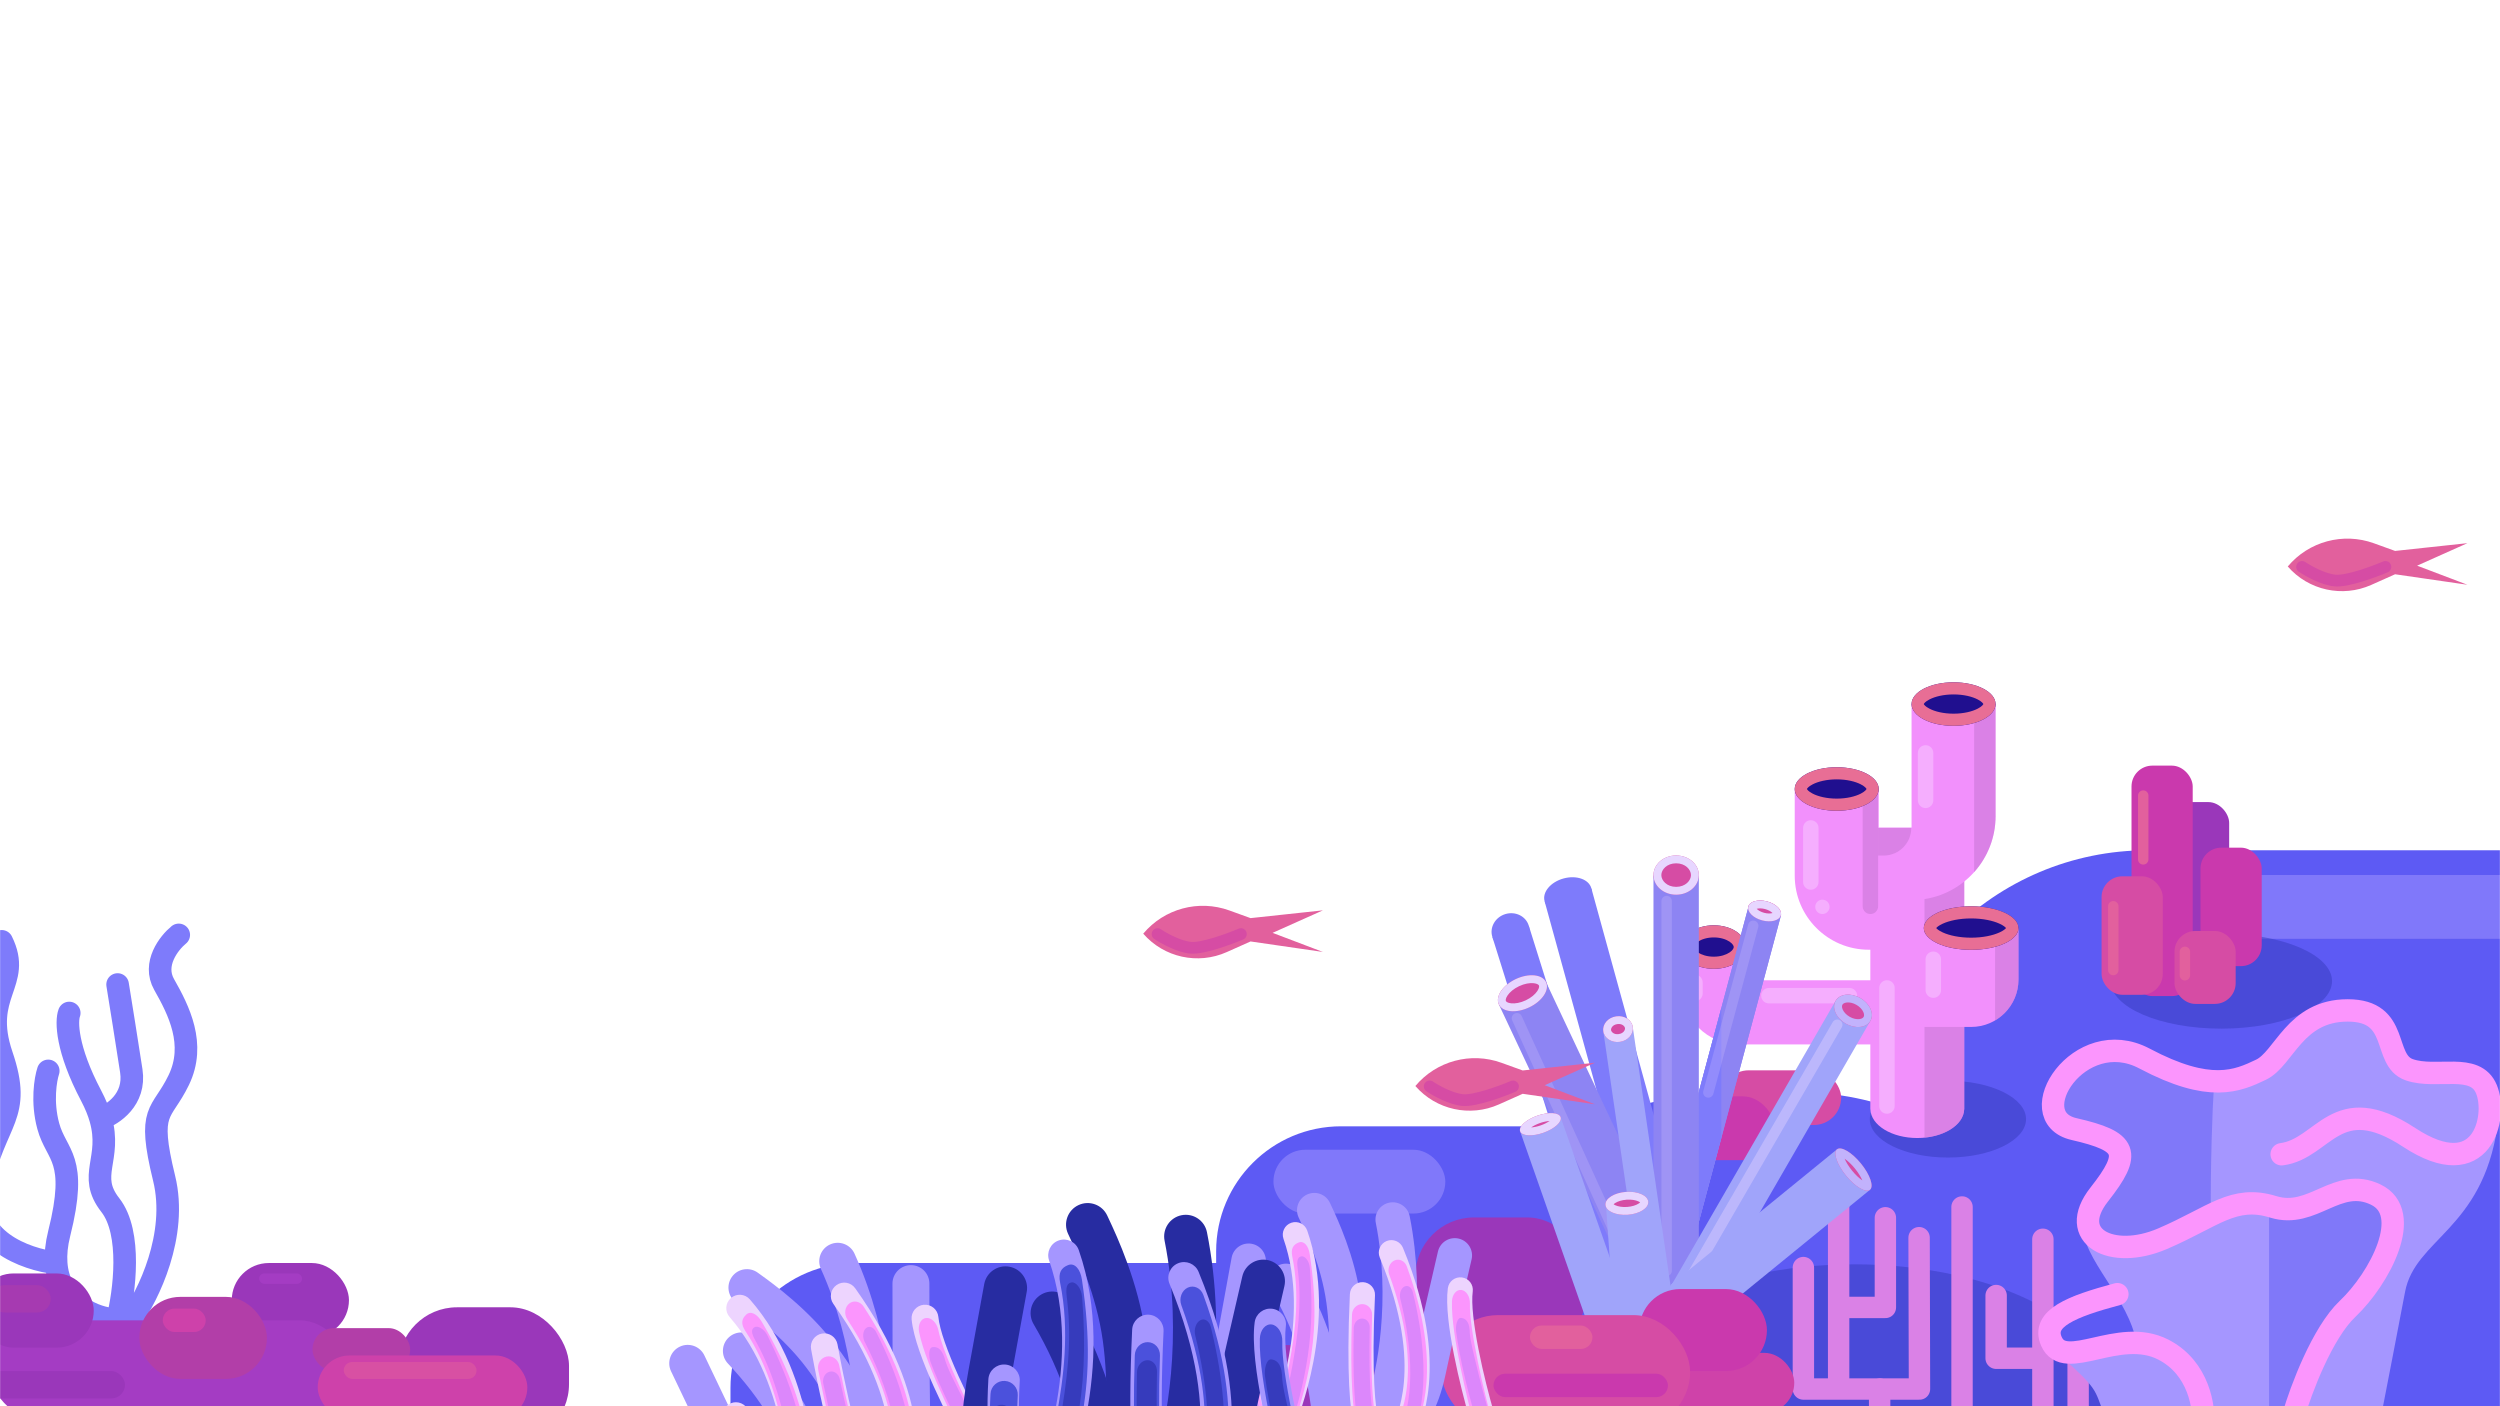<svg width="1920" height="1080" viewBox="0 0 1920 1080" fill="none" xmlns="http://www.w3.org/2000/svg">
<mask id="mask0_303_10953" style="mask-type:alpha" maskUnits="userSpaceOnUse" x="0" y="0" width="1920" height="1080">
<rect width="1920" height="1080" fill="#D9D9D9"/>
</mask>
<g mask="url(#mask0_303_10953)">
<path d="M1436 866.5C1436 748.587 1531.59 653 1649.5 653H1920V1080H1436V866.5Z" fill="#5D5AF4"/>
<path d="M1112 1052.5C1112 934.587 1207.59 839 1325.5 839H1382.5C1500.41 839 1596 934.587 1596 1052.5V1080H1112V1052.5Z" fill="#5D5AF4"/>
<path d="M561 1066C561 1012.98 603.981 970 657 970H1259V1100H561V1066Z" fill="#5D5AF4"/>
<path d="M934 961C934 907.981 976.981 865 1030 865H1213C1263.81 865 1305 906.19 1305 957V1026H934V961Z" fill="#5D5AF4"/>
<rect opacity="0.5" x="1640" y="672" width="338" height="49" rx="24.5" fill="#A596FF"/>
<rect opacity="0.5" x="978" y="883" width="132" height="49" rx="24.5" fill="#A596FF"/>
<ellipse opacity="0.5" cx="1424" cy="1073" rx="197" ry="102" fill="#363BBC"/>
<ellipse opacity="0.5" cx="1496" cy="859.5" rx="60" ry="29.5" fill="#363BBC"/>
<ellipse opacity="0.5" cx="1706" cy="753.5" rx="85" ry="36.5" fill="#363BBC"/>
<path d="M1385 973.494V1066.77H1443.56V1126.51" stroke="#DA81E6" stroke-width="16.428" stroke-linecap="round" stroke-linejoin="round"/>
<path d="M1444.14 1066.77H1474.16L1473.86 950.543" stroke="#DA81E6" stroke-width="16.428" stroke-linecap="round" stroke-linejoin="round"/>
<path d="M1412.07 1065.6V1004.1M1412.07 1004.1H1447.97V935.241M1412.07 1004.1V922" stroke="#DA81E6" stroke-width="16.428" stroke-linecap="round" stroke-linejoin="round"/>
<path d="M1596 1003.25V1096.52H1537.44V1156.26" stroke="#DA81E6" stroke-width="16.428" stroke-linecap="round" stroke-linejoin="round"/>
<path d="M1536.86 1096.52H1506.84V926.958" stroke="#DA81E6" stroke-width="16.428" stroke-linecap="round" stroke-linejoin="round"/>
<path d="M1568.93 1095.35V1043.13M1568.93 1043.13H1533.03V994.962M1568.93 1043.13V951.751" stroke="#DA81E6" stroke-width="16.428" stroke-linecap="round" stroke-linejoin="round"/>
<path d="M1576.28 1018.86C1569.06 1004.07 1615.97 995.501 1640.33 993.065C1678.58 993.065 1707.38 1028.74 1640.33 1035.19C1573.28 1041.64 1585.31 1037.34 1576.28 1018.86Z" fill="#5D5AF4"/>
<path d="M1693.63 1097.51C1726.3 1112.99 1729.73 1109.55 1759.39 1088.06C1786.9 1095.62 1816.99 1091.21 1828.6 1088.06C1832.18 1069.72 1840.89 1024.87 1847.08 992.205C1854.82 951.371 1906.18 944.528 1918 865.405C1929.18 790.614 1843.21 842.624 1832.03 805.228C1820.86 767.833 1785.61 773.421 1774.01 790.184C1762.4 806.948 1736.61 826.72 1718.99 831.448C1701.37 836.176 1678.15 829.729 1638.18 815.544C1598.21 801.36 1592.62 817.694 1581.01 841.334C1569.41 864.975 1604.22 860.247 1622.71 875.721C1641.19 891.195 1621.42 898.072 1604.22 924.722C1587.03 951.371 1620.13 979.31 1635.17 1013.27C1647.21 1040.43 1645.92 1074.45 1643.77 1088.06C1649.5 1086.05 1667.49 1085.13 1693.63 1097.51Z" fill="#A596FF"/>
<path d="M1615.4 1084.62C1608.52 1067.42 1611.53 1066.99 1582.3 1041.2C1599.92 1045.5 1595.2 1041.2 1626.57 1033.9C1657.95 1026.59 1658.81 1041.2 1676 1045.5C1689.76 1048.94 1691.77 1082.47 1691.05 1098.8C1668.35 1090.55 1635.74 1102.24 1622.28 1109.12C1622.28 1106.68 1620.9 1098.37 1615.4 1084.62Z" fill="#A596FF"/>
<path opacity="0.5" d="M1700.78 829.215C1700.83 828.834 1700.89 828.572 1700.94 828.438C1700.88 828.704 1700.83 828.963 1700.78 829.215C1700.64 830.139 1700.49 831.766 1700.33 833.991C1700.54 834.007 1700.74 834.019 1700.94 834.027C1708.12 834.314 1700.79 841.834 1700.28 834.574C1699.14 850.826 1697.57 895.802 1697.93 933.317C1696.21 936.613 1707.9 936.842 1670.42 945.783C1623.57 956.958 1591.33 958.248 1602.5 937.186C1613.68 916.124 1639.9 895.063 1626.15 884.317C1612.39 873.571 1562.1 859.387 1578.86 842.193C1595.63 825 1596.49 799.21 1620.99 809.956C1645 820.489 1688.43 833.088 1700.26 833.987C1700.24 832.772 1700.39 831.207 1700.78 829.215Z" fill="#5D5AF4"/>
<path opacity="0.5" fill-rule="evenodd" clip-rule="evenodd" d="M1760.21 1088.28C1763.41 1077.27 1765.17 1066.89 1765.84 1062.7L1832.03 962.551L1830.75 919.134C1829.34 918.63 1815.72 920.166 1799.02 922.051C1779.63 924.239 1756.07 926.897 1742.63 927.376V927.314C1749.98 922.25 1718.51 925.841 1734.97 927.314C1736.83 927.481 1739.45 927.489 1742.63 927.376V1099.88C1746.82 1097.19 1751.57 1093.74 1757.34 1089.55C1758.01 1089.06 1758.69 1088.57 1759.39 1088.06C1759.67 1088.14 1759.94 1088.21 1760.21 1088.28Z" fill="#5D5AF4"/>
<path d="M1691.91 1094.94C1693.2 1081.32 1688.9 1050.58 1661.39 1036.48C1627 1018.86 1585.74 1054.1 1575.42 1030.03C1567.91 1012.5 1590.9 1003.38 1626.14 993.925" stroke="#FB95FD" stroke-width="17.193" stroke-linecap="round"/>
<path d="M1761.34 1087.2C1767.07 1067.57 1783.43 1023.67 1803.03 1005.1C1827.53 981.889 1854.18 931.598 1824.52 917.414C1794.87 903.229 1776.38 936.326 1745.87 926.87C1715.35 917.414 1699.87 934.607 1660.76 951.371C1621.64 968.134 1586.83 949.651 1612.19 917.414C1637.55 885.177 1634.11 876.58 1592.85 867.124C1551.58 857.668 1596.71 786.316 1647 812.965C1697.29 839.615 1718.36 830.159 1736.41 821.562C1754.46 812.965 1762.2 776 1803.03 776C1843.87 776 1829.25 814.255 1850.31 821.562C1871.38 828.869 1901.03 815.544 1909.63 836.606C1918.23 857.668 1906.62 910.537 1850.31 873.572C1794.01 836.606 1784.98 882.168 1752.31 886.467" stroke="#FB95FD" stroke-width="17.193" stroke-linecap="round"/>
<path fill-rule="evenodd" clip-rule="evenodd" d="M562.169 980.547C557.564 986.878 558.964 995.744 565.296 1000.35C565.816 1000.73 566.388 1001.14 567.006 1001.59C577.391 1009.09 600.942 1026.12 619.329 1050.41C628.044 1061.93 636.878 1076.14 643.976 1090.07C651.185 1104.22 656.084 1117.07 657.684 1126.01C659.064 1133.72 666.429 1138.85 674.136 1137.47C681.843 1136.09 686.972 1128.72 685.592 1121.02C683.268 1108.03 676.921 1092.28 669.237 1077.2C661.442 1061.9 651.737 1046.26 641.937 1033.31C620.885 1005.49 594.254 986.282 583.765 978.717C583.1 978.238 582.501 977.805 581.971 977.42C575.639 972.815 566.774 974.215 562.169 980.547Z" fill="#A596FF"/>
<path fill-rule="evenodd" clip-rule="evenodd" d="M559.627 1027.19C553.941 1032.57 553.695 1041.55 559.076 1047.23C584.885 1074.5 602.128 1103.46 614.821 1139.32C617.434 1146.7 625.535 1150.56 632.915 1147.95C640.295 1145.34 644.16 1137.24 641.547 1129.86C627.617 1090.51 608.368 1058.07 579.667 1027.74C574.286 1022.06 565.313 1021.81 559.627 1027.19Z" fill="#A596FF"/>
<path fill-rule="evenodd" clip-rule="evenodd" d="M637.506 955.736C630.374 958.966 627.212 967.366 630.442 974.498C656.836 1032.77 658.813 1093.37 656.633 1115.36C655.861 1123.15 661.551 1130.09 669.342 1130.86C677.133 1131.63 684.075 1125.94 684.847 1118.15C687.419 1092.2 685.093 1026.44 656.268 962.8C653.037 955.668 644.637 952.505 637.506 955.736Z" fill="#A596FF"/>
<path fill-rule="evenodd" clip-rule="evenodd" d="M699.616 971.622C691.787 971.61 685.431 977.946 685.418 985.775C685.385 1006.49 685.444 1055.11 685.953 1083.48C686.186 1096.47 684.715 1105.04 683.153 1110.22C682.054 1113.87 681.092 1115.29 680.984 1115.49C675.513 1120.29 674.525 1128.55 678.908 1134.53C683.538 1140.84 692.409 1142.21 698.722 1137.58C704.206 1133.55 707.931 1126.25 710.297 1118.41C712.888 1109.82 714.574 1098.21 714.3 1082.97C713.797 1054.91 713.736 1006.54 713.769 985.821C713.782 977.992 707.445 971.635 699.616 971.622Z" fill="#A596FF"/>
<path fill-rule="evenodd" clip-rule="evenodd" d="M522.17 1034.2C515.076 1037.51 512.008 1045.95 515.318 1053.04C516.646 1055.89 523.459 1070.24 540.244 1105.22C548.961 1123.38 557.284 1137.03 564.292 1146.81C571.079 1156.28 577.133 1162.83 581.539 1166.11C587.819 1170.78 596.7 1169.48 601.375 1163.2C606.05 1156.92 604.749 1148.04 598.469 1143.37C597.547 1142.68 593.509 1138.9 587.338 1130.29C581.386 1121.99 573.884 1109.79 565.805 1092.95C548.997 1057.92 542.259 1043.73 541.011 1041.05C537.7 1033.96 529.265 1030.89 522.17 1034.2Z" fill="#A596FF"/>
<path fill-rule="evenodd" clip-rule="evenodd" d="M642.41 986.954C637.771 990.255 636.687 996.692 639.988 1001.33C669.275 1042.48 679.296 1074.62 682.397 1096.37C683.951 1107.28 683.793 1115.75 683.348 1121.68C683.151 1124.3 682.9 1126.41 682.686 1128.22C682.655 1128.48 682.624 1128.74 682.594 1128.99C682.489 1129.89 682.367 1130.96 682.313 1131.91C682.285 1132.39 682.261 1133.06 682.301 1133.81C682.334 1134.41 682.439 1135.84 683.066 1137.46C685.124 1142.77 691.096 1145.4 696.405 1143.35C700.843 1141.62 703.413 1137.17 702.934 1132.65C702.962 1132.37 703.006 1131.97 703.074 1131.39C703.1 1131.17 703.128 1130.93 703.159 1130.67C703.373 1128.87 703.677 1126.31 703.909 1123.23C704.445 1116.1 704.611 1106.1 702.81 1093.46C699.202 1068.14 687.8 1032.95 656.787 989.375C653.486 984.736 647.049 983.652 642.41 986.954ZM709.424 1002.06C703.755 1002.6 699.593 1007.63 700.128 1013.3C701.426 1027.05 709.123 1047.03 717.303 1065.23C725.694 1083.91 735.369 1102.36 741.75 1113.71C744.541 1118.67 750.827 1120.43 755.79 1117.64C760.752 1114.85 762.513 1108.56 759.722 1103.6C753.585 1092.69 744.203 1074.79 736.111 1056.78C727.805 1038.3 721.59 1021.25 720.656 1011.36C720.121 1005.69 715.092 1001.53 709.424 1002.06Z" fill="#EDD4FE"/>
<path fill-rule="evenodd" clip-rule="evenodd" d="M711.257 1012.2C707.177 1012.63 704.766 1017.49 705.87 1023.06C708.549 1036.58 716.693 1056.32 724.966 1074.32C733.454 1092.79 742.852 1111.06 748.947 1122.3C751.613 1127.22 756.432 1129.05 759.712 1126.4C762.991 1123.74 763.488 1117.6 760.822 1112.69C754.96 1101.87 745.847 1084.16 737.661 1066.35C729.261 1048.07 722.57 1031.23 720.643 1021.51C719.539 1015.94 715.336 1011.77 711.257 1012.2Z" fill="#FB95FD"/>
<path fill-rule="evenodd" clip-rule="evenodd" d="M716.186 1034.59C713.01 1035.03 713.116 1041.87 714.763 1046.32C717.613 1054.03 724.072 1069.17 730.996 1083.02C738.099 1097.23 745.908 1111.26 750.957 1119.89C753.165 1123.66 756.977 1124.97 759.471 1122.81C761.964 1120.66 762.196 1115.85 759.987 1112.08C755.131 1103.78 747.558 1090.17 740.708 1076.47C733.678 1062.41 727.027 1050.04 725.273 1042.5C722.945 1035.44 719.361 1034.15 716.186 1034.59Z" fill="#DC87FB"/>
<path fill-rule="evenodd" clip-rule="evenodd" d="M652.244 1001.07C648.778 1003.77 648.089 1009.22 650.704 1013.23C673.906 1048.8 682.229 1076.3 685.057 1094.84C686.474 1104.13 686.534 1111.33 686.321 1116.35C686.227 1118.57 686.08 1120.36 685.956 1121.89C685.938 1122.11 685.92 1122.33 685.903 1122.55C685.841 1123.31 685.771 1124.22 685.75 1125.02C685.74 1125.43 685.735 1126 685.782 1126.63C685.82 1127.14 685.93 1128.36 686.443 1129.75C688.125 1134.3 692.733 1136.67 696.736 1135.03C700.082 1133.66 701.946 1129.94 701.485 1126.09C701.5 1125.85 701.525 1125.51 701.564 1125.02C701.579 1124.83 701.596 1124.63 701.614 1124.41C701.738 1122.89 701.915 1120.72 702.027 1118.1C702.283 1112.06 702.197 1103.57 700.555 1092.81C697.264 1071.23 687.823 1041.1 663.254 1003.43C660.639 999.421 655.709 998.363 652.244 1001.07Z" fill="#FB95FD"/>
<path fill-rule="evenodd" clip-rule="evenodd" d="M665.065 1020.06C662.653 1022.17 662.203 1026.84 664.061 1030.49C680.539 1062.86 686.542 1087.25 688.637 1103.5C689.687 1111.64 689.774 1117.88 689.655 1122.22C689.603 1124.13 689.512 1125.68 689.434 1126.99C689.422 1127.18 689.411 1127.37 689.4 1127.56C689.362 1128.21 689.318 1128.99 689.309 1129.69C689.304 1130.04 689.304 1130.53 689.341 1131.09C689.37 1131.53 689.455 1132.59 689.823 1133.83C691.03 1137.89 694.274 1140.25 697.069 1139.1C699.406 1138.14 700.689 1135.03 700.342 1131.67C700.351 1131.47 700.367 1131.17 700.391 1130.75C700.401 1130.59 700.411 1130.41 700.422 1130.23C700.5 1128.91 700.611 1127.05 700.673 1124.79C700.816 1119.57 700.703 1112.21 699.486 1102.78C697.047 1083.86 690.245 1057.13 672.796 1022.85C670.938 1019.2 667.477 1017.95 665.065 1020.06Z" fill="#DC87FB"/>
<path fill-rule="evenodd" clip-rule="evenodd" d="M631.203 1024.19C625.603 1025.21 621.894 1030.59 622.92 1036.19C628.963 1069.18 634.603 1092.88 639.241 1109.18C643.748 1125.02 647.558 1134.8 650.255 1139.1C653.28 1143.92 659.643 1145.38 664.467 1142.35C669.29 1139.33 670.747 1132.96 667.721 1128.14C666.775 1126.63 663.619 1119.51 659.073 1103.54C654.658 1088.02 649.156 1064.98 643.202 1032.47C642.176 1026.87 636.804 1023.16 631.203 1024.19Z" fill="#EDD4FE"/>
<path fill-rule="evenodd" clip-rule="evenodd" d="M634.782 1041.85C630.327 1042.81 627.463 1047.39 628.385 1052.08C633.819 1079.72 638.761 1099.56 642.765 1113.19C646.657 1126.44 649.88 1134.6 652.114 1138.17C654.62 1142.18 659.73 1143.3 663.528 1140.67C667.326 1138.05 668.373 1132.67 665.867 1128.67C665.083 1127.41 662.432 1121.48 658.506 1108.12C654.693 1095.14 649.875 1075.86 644.52 1048.62C643.598 1043.92 639.238 1040.89 634.782 1041.85Z" fill="#FB95FD"/>
<path fill-rule="evenodd" clip-rule="evenodd" d="M637.073 1053.48C633.571 1054.4 631.428 1058.47 632.287 1062.56C637.347 1086.65 641.805 1103.93 645.35 1115.78C648.795 1127.31 651.571 1134.39 653.438 1137.47C655.533 1140.93 659.611 1141.81 662.547 1139.44C665.483 1137.06 666.165 1132.34 664.071 1128.88C663.416 1127.8 661.153 1122.65 657.678 1111.03C654.303 1099.74 649.958 1082.95 644.972 1059.21C644.112 1055.12 640.576 1052.55 637.073 1053.48Z" fill="#DC87FB"/>
<path fill-rule="evenodd" clip-rule="evenodd" d="M561.311 996.924C557.024 1000.67 556.587 1007.18 560.334 1011.47C583.57 1038.06 594.94 1071.65 600.498 1099.55C603.26 1113.41 604.545 1125.67 605.177 1134.63C605.493 1139.11 605.646 1142.76 605.74 1145.4C605.759 1145.95 605.777 1146.5 605.794 1147C605.816 1147.64 605.835 1148.22 605.852 1148.66C605.868 1149.07 605.887 1149.51 605.912 1149.89C605.913 1149.9 605.913 1149.91 605.914 1149.92C605.924 1150.1 605.981 1151.06 606.21 1152.05C607.496 1157.59 613.036 1161.05 618.582 1159.76C623.79 1158.55 627.152 1153.6 626.479 1148.41C626.473 1148.29 626.465 1148.11 626.456 1147.86C626.44 1147.44 626.424 1146.98 626.405 1146.41C626.389 1145.92 626.37 1145.35 626.346 1144.67C626.247 1141.89 626.084 1137.98 625.746 1133.18C625.069 1123.59 623.692 1110.44 620.72 1095.52C614.807 1065.83 602.418 1028.29 575.858 997.902C572.111 993.615 565.598 993.177 561.311 996.924ZM626.488 1148.55C626.499 1148.72 626.502 1148.69 626.486 1148.53C626.487 1148.54 626.487 1148.54 626.488 1148.55Z" fill="#EDD4FE"/>
<path fill-rule="evenodd" clip-rule="evenodd" d="M573.069 1009.63C569.674 1012.84 568.653 1016.53 572.592 1022.48C590.182 1049.04 598.02 1079.67 602.986 1104.25C605.455 1116.46 606.703 1127.23 607.368 1135.11C607.7 1139.04 607.887 1142.25 608.008 1144.56C608.033 1145.05 608.057 1145.53 608.08 1145.97C608.108 1146.54 608.134 1147.04 608.155 1147.43C608.175 1147.79 608.198 1148.17 608.225 1148.51C608.225 1148.52 608.226 1148.52 608.226 1148.53C608.238 1148.69 608.3 1149.54 608.502 1150.41C609.636 1155.3 614.166 1158.42 618.619 1157.39C622.8 1156.42 625.428 1152.13 624.795 1147.56C624.788 1147.46 624.779 1147.3 624.767 1147.08C624.747 1146.72 624.726 1146.31 624.701 1145.81C624.679 1145.38 624.654 1144.88 624.623 1144.28C624.495 1141.84 624.296 1138.41 623.94 1134.19C623.229 1125.77 621.891 1114.21 619.234 1101.06C613.951 1074.91 605.303 1049.67 585.03 1015.12C581.549 1009.18 576.463 1006.41 573.069 1009.63ZM624.804 1147.69C624.816 1147.84 624.819 1147.81 624.803 1147.67C624.804 1147.68 624.804 1147.68 624.804 1147.69Z" fill="#FB95FD"/>
<path fill-rule="evenodd" clip-rule="evenodd" d="M579.338 1019.37C575.722 1021.69 578.247 1026.16 581.223 1031.55C594.513 1055.62 601.31 1082.79 605.858 1104.52C608.118 1115.33 609.475 1124.82 610.298 1131.74C610.708 1135.2 610.985 1138.01 611.176 1140.05C611.216 1140.47 611.255 1140.89 611.291 1141.28C611.337 1141.78 611.378 1142.22 611.41 1142.56C611.441 1142.88 611.474 1143.21 611.509 1143.51C611.509 1143.51 611.51 1143.52 611.511 1143.53C611.526 1143.67 611.608 1144.41 611.787 1145.18C612.792 1149.51 616.041 1152.46 619.044 1151.76C621.864 1151.11 623.465 1147.48 622.819 1143.45C622.809 1143.36 622.796 1143.22 622.777 1143.03C622.746 1142.71 622.713 1142.35 622.673 1141.91C622.638 1141.53 622.597 1141.09 622.548 1140.57C622.347 1138.43 622.051 1135.42 621.61 1131.71C620.731 1124.3 619.275 1114.12 616.843 1102.49C612.005 1079.37 604.904 1056.87 589.403 1025.68C586.741 1020.33 581.735 1017.83 579.338 1019.37ZM622.831 1143.56C622.846 1143.69 622.847 1143.67 622.829 1143.55C622.83 1143.55 622.83 1143.56 622.831 1143.56Z" fill="#DC87FB"/>
<path fill-rule="evenodd" clip-rule="evenodd" d="M569.175 1077.73C563.927 1075.53 557.883 1077.99 555.675 1083.24C548.46 1100.4 544.17 1113.93 541.754 1124.02C539.432 1133.72 538.625 1141.1 539.147 1145.53C539.813 1151.18 544.937 1155.23 550.592 1154.56C556.247 1153.9 560.291 1148.77 559.624 1143.12C559.625 1143.12 559.625 1143.12 559.625 1143.11C559.621 1143.07 559.599 1142.76 559.619 1142.11C559.642 1141.4 559.711 1140.43 559.859 1139.18C560.157 1136.67 560.749 1133.23 561.806 1128.82C563.918 1120 567.824 1107.54 574.682 1091.23C576.889 1085.99 574.424 1079.94 569.175 1077.73Z" fill="#EDD4FE"/>
<rect x="1087" y="935" width="131" height="104" rx="45" fill="#9A37BA"/>
<rect x="1322" y="822" width="92" height="42" rx="21" fill="#D64CA4"/>
<rect x="1288" y="842" width="75" height="49" rx="24.5" fill="#CA39AD"/>
<path fill-rule="evenodd" clip-rule="evenodd" d="M1508.55 635.558H1436.41V851.965H1436.48C1436.84 864.173 1452.82 873.999 1472.49 873.999C1492.15 873.999 1508.14 864.173 1508.5 851.965H1508.55V635.558Z" fill="#F290FC"/>
<path opacity="0.5" fill-rule="evenodd" clip-rule="evenodd" d="M1508.55 656.297C1491.46 657.573 1478 671.841 1478 689.255V873.739C1495.05 872.107 1508.17 863.011 1508.5 851.966H1508.55V656.297Z" fill="#C373D1"/>
<path d="M1468.08 540.55H1532.59V626.761C1532.59 662.39 1503.71 691.273 1468.08 691.273V691.273V540.55Z" fill="#F290FC"/>
<path d="M1477.47 713.042H1550.19V752.336C1550.19 772.417 1533.91 788.697 1513.83 788.697H1477.47V713.042Z" fill="#F290FC"/>
<path d="M1378.35 606.234H1442.86V729.393H1435.24C1403.82 729.393 1378.35 703.924 1378.35 672.506V606.234Z" fill="#F290FC"/>
<path d="M1291.55 727.635H1340.82V802.117H1335.54C1311.25 802.117 1291.55 782.424 1291.55 758.131V727.635Z" fill="#F290FC"/>
<path d="M1457.53 752.853L1457.53 802.116L1330.26 802.116L1330.26 752.853L1457.53 752.853Z" fill="#F290FC"/>
<path d="M1340.82 727.341C1340.82 736.572 1329.79 744.056 1316.19 744.056C1302.58 744.056 1291.55 736.572 1291.55 727.341C1291.55 718.11 1302.58 710.627 1316.19 710.627C1329.79 710.627 1340.82 718.11 1340.82 727.341Z" fill="#200F8F"/>
<path fill-rule="evenodd" clip-rule="evenodd" d="M1328.37 731.446C1331.14 729.567 1331.5 727.947 1331.5 727.341C1331.5 726.736 1331.14 725.116 1328.37 723.236C1325.65 721.391 1321.37 719.949 1316.19 719.949C1311 719.949 1306.72 721.391 1304 723.236C1301.23 725.116 1300.88 726.736 1300.88 727.341C1300.88 727.947 1301.23 729.567 1304 731.446C1306.72 733.292 1311 734.734 1316.19 734.734C1321.37 734.734 1325.65 733.292 1328.37 731.446ZM1316.19 744.056C1329.79 744.056 1340.82 736.572 1340.82 727.341C1340.82 718.11 1329.79 710.627 1316.19 710.627C1302.58 710.627 1291.55 718.11 1291.55 727.341C1291.55 736.572 1302.58 744.056 1316.19 744.056Z" fill="#E86E95"/>
<path d="M1384.77 635.865C1384.77 632.589 1387.43 629.933 1390.71 629.933V629.933C1393.98 629.933 1396.64 632.589 1396.64 635.865V677.39C1396.64 680.667 1393.98 683.322 1390.71 683.322V683.322C1387.43 683.322 1384.77 680.667 1384.77 677.39V635.865Z" fill="#F5AEFE"/>
<path d="M1478.84 736.711C1478.84 733.435 1481.5 730.779 1484.77 730.779V730.779C1488.05 730.779 1490.71 733.435 1490.71 736.712V760.44C1490.71 763.717 1488.05 766.373 1484.77 766.373V766.373C1481.5 766.373 1478.84 763.717 1478.84 760.44V736.711Z" fill="#F5AEFE"/>
<path opacity="0.5" fill-rule="evenodd" clip-rule="evenodd" d="M1532.23 783.701V713.042H1550.19V752.336C1550.19 765.701 1542.98 777.382 1532.23 783.701Z" fill="#C373D1"/>
<path opacity="0.5" fill-rule="evenodd" clip-rule="evenodd" d="M1442.4 657.067V635.864H1467.83C1467.83 647.574 1458.33 657.067 1446.62 657.067H1442.4Z" fill="#C373D1"/>
<path opacity="0.5" d="M1430.54 608.746C1430.54 605.469 1433.19 602.813 1436.47 602.813V602.813C1439.75 602.813 1442.4 605.469 1442.4 608.746V696.034C1442.4 699.31 1439.75 701.966 1436.47 701.966V701.966C1433.19 701.966 1430.54 699.31 1430.54 696.034V608.746Z" fill="#C373D1"/>
<path d="M1472.91 578.237C1472.91 574.961 1475.57 572.305 1478.84 572.305V572.305C1482.12 572.305 1484.77 574.961 1484.77 578.237V614.678C1484.77 617.954 1482.12 620.61 1478.84 620.61V620.61C1475.57 620.61 1472.91 617.954 1472.91 614.678V578.237Z" fill="#F5AEFE"/>
<path d="M1295.79 754.508C1295.79 751.232 1298.45 748.576 1301.72 748.576V748.576C1305 748.576 1307.66 751.232 1307.66 754.508V762.983C1307.66 766.259 1305 768.915 1301.72 768.915V768.915C1298.45 768.915 1295.79 766.259 1295.79 762.983V754.508Z" fill="#F5AEFE"/>
<path d="M1420.37 758.746C1423.64 758.746 1426.3 761.402 1426.3 764.678V764.678C1426.3 767.955 1423.64 770.611 1420.37 770.611L1358.5 770.611C1355.23 770.611 1352.57 767.955 1352.57 764.678V764.678C1352.57 761.402 1355.23 758.746 1358.5 758.746L1420.37 758.746Z" fill="#F5AEFE"/>
<path d="M1443.25 758.746C1443.25 755.469 1445.9 752.813 1449.18 752.813V752.813C1452.46 752.813 1455.11 755.469 1455.11 758.746V849.424C1455.11 852.7 1452.46 855.356 1449.18 855.356V855.356C1445.9 855.356 1443.25 852.7 1443.25 849.424V758.746Z" fill="#F5AEFE"/>
<path d="M1405.11 696.458C1405.11 699.5 1402.65 701.966 1399.61 701.966C1396.56 701.966 1394.1 699.5 1394.1 696.458C1394.1 693.415 1396.56 690.949 1399.61 690.949C1402.65 690.949 1405.11 693.415 1405.11 696.458Z" fill="#F5AEFE"/>
<path d="M1550.19 712.749C1550.19 721.98 1533.91 729.463 1513.83 729.463C1493.75 729.463 1477.47 721.98 1477.47 712.749C1477.47 703.517 1493.75 696.034 1513.83 696.034C1533.91 696.034 1550.19 703.517 1550.19 712.749Z" fill="#200F8F"/>
<path fill-rule="evenodd" clip-rule="evenodd" d="M1540.63 712.749C1540.17 712.148 1538.92 710.905 1535.64 709.4C1530.54 707.054 1522.84 705.356 1513.83 705.356C1504.82 705.356 1497.11 707.054 1492.01 709.4C1488.74 710.905 1487.49 712.148 1487.02 712.749C1487.49 713.349 1488.74 714.593 1492.01 716.097C1497.11 718.443 1504.82 720.141 1513.83 720.141C1522.84 720.141 1530.54 718.443 1535.64 716.097C1538.92 714.593 1540.17 713.349 1540.63 712.749ZM1513.83 729.463C1533.91 729.463 1550.19 721.98 1550.19 712.749C1550.19 703.517 1533.91 696.034 1513.83 696.034C1493.75 696.034 1477.47 703.517 1477.47 712.749C1477.47 721.98 1493.75 729.463 1513.83 729.463Z" fill="#E86E95"/>
<path opacity="0.5" fill-rule="evenodd" clip-rule="evenodd" d="M1516.13 669.811V540.551H1532.59V626.762C1532.59 643.304 1526.37 658.392 1516.13 669.811Z" fill="#C373D1"/>
<path d="M1532.59 540.714C1532.59 549.946 1518.15 557.429 1500.34 557.429C1482.52 557.429 1468.08 549.946 1468.08 540.714C1468.08 531.483 1482.52 524 1500.34 524C1518.15 524 1532.59 531.483 1532.59 540.714Z" fill="#200F8F"/>
<path fill-rule="evenodd" clip-rule="evenodd" d="M1523.22 540.714C1523.03 540.291 1522.21 538.912 1518.86 537.172C1514.6 534.965 1508.06 533.322 1500.34 533.322C1492.61 533.322 1486.08 534.965 1481.82 537.172C1478.46 538.912 1477.65 540.291 1477.46 540.714C1477.65 541.138 1478.46 542.517 1481.82 544.256C1486.08 546.464 1492.61 548.107 1500.34 548.107C1508.06 548.107 1514.6 546.464 1518.86 544.256C1522.21 542.517 1523.03 541.138 1523.22 540.714ZM1500.34 557.429C1518.15 557.429 1532.59 549.946 1532.59 540.714C1532.59 531.483 1518.15 524 1500.34 524C1482.52 524 1468.08 531.483 1468.08 540.714C1468.08 549.946 1482.52 557.429 1500.34 557.429Z" fill="#E86E95"/>
<path d="M1442.86 605.942C1442.86 615.173 1428.42 622.656 1410.61 622.656C1392.79 622.656 1378.35 615.173 1378.35 605.942C1378.35 596.711 1392.79 589.228 1410.61 589.228C1428.42 589.228 1442.86 596.711 1442.86 605.942Z" fill="#200F8F"/>
<path fill-rule="evenodd" clip-rule="evenodd" d="M1433.49 605.942C1433.3 605.519 1432.48 604.139 1429.13 602.4C1424.87 600.192 1418.33 598.55 1410.61 598.55C1402.88 598.55 1396.35 600.192 1392.09 602.4C1388.73 604.139 1387.92 605.519 1387.73 605.942C1387.92 606.365 1388.73 607.745 1392.09 609.484C1396.35 611.691 1402.88 613.334 1410.61 613.334C1418.33 613.334 1424.87 611.691 1429.13 609.484C1432.48 607.745 1433.3 606.365 1433.49 605.942ZM1410.61 622.656C1428.42 622.656 1442.86 615.173 1442.86 605.942C1442.86 596.711 1428.42 589.228 1410.61 589.228C1392.79 589.228 1378.35 596.711 1378.35 605.942C1378.35 615.173 1392.79 622.656 1410.61 622.656Z" fill="#E86E95"/>
<path d="M1146.2 719.821L1174.14 711.058L1265.38 1002.01L1237.44 1010.78L1146.2 719.821Z" fill="#7E7BFB"/>
<path d="M1174.05 710.768C1176.32 717.999 1171.9 725.822 1164.18 728.242C1156.47 730.662 1148.37 726.761 1146.11 719.53C1143.84 712.299 1148.26 704.476 1155.97 702.056C1163.69 699.636 1171.78 703.537 1174.05 710.768Z" fill="#7E7BFB"/>
<path d="M1265.29 1001.72C1267.56 1008.95 1263.14 1016.78 1255.42 1019.2C1247.71 1021.61 1239.61 1017.71 1237.35 1010.48C1235.08 1003.25 1239.5 995.429 1247.21 993.009C1254.93 990.589 1263.02 994.49 1265.29 1001.72Z" fill="#7E7BFB"/>
<path d="M1186.31 692.366L1222.24 682.479L1298.54 959.737L1262.61 969.624L1186.31 692.366Z" fill="#7E7BFB"/>
<path d="M1222.16 682.202C1224.06 689.093 1217.55 696.892 1207.63 699.622C1197.71 702.352 1188.13 698.98 1186.24 692.089C1184.34 685.198 1190.85 677.399 1200.77 674.669C1210.69 671.939 1220.27 675.311 1222.16 682.202Z" fill="#7E7BFB"/>
<path d="M1298.46 959.46C1300.36 966.35 1293.85 974.15 1283.93 976.88C1274.01 979.61 1264.43 976.237 1262.54 969.347C1260.64 962.456 1267.14 954.657 1277.07 951.927C1286.99 949.196 1296.57 952.569 1298.46 959.46Z" fill="#7E7BFB"/>
<path d="M1151.2 771.597L1187.48 754.522L1301.31 996.361L1265.03 1013.44L1151.2 771.597Z" fill="#8D84F3"/>
<path d="M1187.37 754.281C1190.19 760.291 1184.37 768.986 1174.35 773.701C1164.33 778.416 1153.92 777.366 1151.09 771.355C1148.26 765.345 1154.09 756.65 1164.1 751.935C1174.12 747.22 1184.54 748.271 1187.37 754.281Z" fill="#D64CA4"/>
<path fill-rule="evenodd" clip-rule="evenodd" d="M1180.67 761.121C1182.4 758.542 1182.07 757.185 1181.91 756.848C1181.75 756.511 1180.91 755.395 1177.83 755.084C1174.88 754.786 1170.86 755.417 1166.67 757.389C1162.48 759.361 1159.44 762.053 1157.79 764.516C1156.06 767.094 1156.38 768.452 1156.54 768.788C1156.7 769.125 1157.54 770.241 1160.63 770.553C1163.58 770.85 1167.59 770.219 1171.78 768.247C1175.97 766.275 1179.02 763.583 1180.67 761.121ZM1174.35 773.701C1184.37 768.986 1190.19 760.291 1187.37 754.281C1184.54 748.271 1174.12 747.22 1164.1 751.935C1154.09 756.65 1148.26 765.345 1151.09 771.355C1153.92 777.366 1164.33 778.416 1174.35 773.701Z" fill="#E7D6FF"/>
<path d="M1301.2 996.12C1304.02 1002.13 1298.2 1010.82 1288.18 1015.54C1278.16 1020.25 1267.75 1019.2 1264.92 1013.19C1262.09 1007.18 1267.92 998.489 1277.93 993.774C1287.95 989.059 1298.37 990.109 1301.2 996.12Z" fill="#8D84F3"/>
<path d="M1342.98 695.746L1367.93 702.433L1291.42 987.98L1266.47 981.293L1342.98 695.746Z" fill="#8D84F3"/>
<path d="M1367.69 702.941C1366.62 706.948 1360.16 708.698 1353.27 706.852C1346.38 705.005 1341.66 700.261 1342.73 696.254C1343.81 692.248 1350.27 690.497 1357.16 692.343C1364.05 694.19 1368.76 698.935 1367.69 702.941Z" fill="#D64CA4"/>
<path fill-rule="evenodd" clip-rule="evenodd" d="M1362.17 700.81C1362.17 700.811 1362.15 700.829 1362.11 700.858C1362.14 700.823 1362.16 700.808 1362.17 700.81ZM1361.27 701.221C1361.23 701.176 1361.18 701.13 1361.14 701.082C1360.1 700.044 1358.2 698.863 1355.6 698.166C1352.99 697.468 1350.75 697.539 1349.34 697.922C1349.28 697.939 1349.21 697.957 1349.16 697.975C1349.2 698.019 1349.24 698.065 1349.29 698.114C1350.32 699.151 1352.23 700.332 1354.83 701.03C1357.43 701.727 1359.67 701.657 1361.08 701.274C1361.15 701.256 1361.21 701.238 1361.27 701.221ZM1348.59 697.171C1348.59 697.171 1348.6 697.194 1348.61 697.239C1348.59 697.193 1348.58 697.17 1348.59 697.171ZM1348.26 698.386C1348.26 698.384 1348.27 698.367 1348.31 698.337C1348.28 698.373 1348.26 698.387 1348.26 698.386ZM1361.82 701.956C1361.84 702.002 1361.84 702.025 1361.84 702.025C1361.84 702.025 1361.83 702.002 1361.82 701.956ZM1353.27 706.852C1360.16 708.698 1366.62 706.948 1367.69 702.941C1368.76 698.935 1364.05 694.19 1357.16 692.343C1350.27 690.497 1343.81 692.248 1342.73 696.254C1341.66 700.261 1346.38 705.005 1353.27 706.852Z" fill="#E7D6FF"/>
<path d="M1291.5 987.694C1289.6 994.79 1282.47 999.046 1275.58 997.2C1268.69 995.353 1264.64 988.104 1266.54 981.007C1268.44 973.91 1275.57 969.654 1282.46 971.501C1289.36 973.347 1293.4 980.597 1291.5 987.694Z" fill="#8D84F3"/>
<path d="M1342.98 695.746L1367.93 702.433L1291.42 987.98L1266.47 981.293L1342.98 695.746Z" fill="#8D84F3"/>
<path d="M1367.69 702.941C1366.62 706.948 1360.16 708.698 1353.27 706.852C1346.38 705.005 1341.66 700.261 1342.73 696.254C1343.81 692.248 1350.27 690.497 1357.16 692.343C1364.05 694.19 1368.76 698.935 1367.69 702.941Z" fill="#D64CA4"/>
<path fill-rule="evenodd" clip-rule="evenodd" d="M1362.17 700.81C1362.17 700.811 1362.15 700.829 1362.11 700.858C1362.14 700.823 1362.16 700.808 1362.17 700.81ZM1361.27 701.221C1361.23 701.176 1361.18 701.13 1361.14 701.082C1360.1 700.044 1358.2 698.863 1355.6 698.166C1352.99 697.468 1350.75 697.539 1349.34 697.922C1349.28 697.939 1349.21 697.957 1349.16 697.975C1349.2 698.019 1349.24 698.065 1349.29 698.114C1350.32 699.151 1352.23 700.332 1354.83 701.03C1357.43 701.727 1359.67 701.657 1361.08 701.274C1361.15 701.256 1361.21 701.238 1361.27 701.221ZM1348.59 697.171C1348.59 697.171 1348.6 697.194 1348.61 697.239C1348.59 697.193 1348.58 697.17 1348.59 697.171ZM1348.26 698.386C1348.26 698.384 1348.27 698.367 1348.31 698.337C1348.28 698.373 1348.26 698.387 1348.26 698.386ZM1361.82 701.956C1361.84 702.002 1361.84 702.025 1361.84 702.025C1361.84 702.025 1361.83 702.002 1361.82 701.956ZM1353.27 706.852C1360.16 708.698 1366.62 706.948 1367.69 702.941C1368.76 698.935 1364.05 694.19 1357.16 692.343C1350.27 690.497 1343.81 692.248 1342.73 696.254C1341.66 700.261 1346.38 705.005 1353.27 706.852Z" fill="#E7D6FF"/>
<path d="M1291.5 987.694C1289.6 994.79 1282.47 999.046 1275.58 997.2C1268.69 995.353 1264.64 988.104 1266.54 981.007C1268.44 973.91 1275.57 969.654 1282.46 971.501C1289.36 973.347 1293.4 980.597 1291.5 987.694Z" fill="#8D84F3"/>
<path fill-rule="evenodd" clip-rule="evenodd" d="M1299 859.877L1322 774.04L1322 873.864L1299 959.701L1299 859.877Z" fill="#7E7BFB"/>
<path d="M1269.87 672.404H1304.7V1007.28H1269.87V672.404Z" fill="#8D84F3"/>
<path d="M1304.7 672.069C1304.7 680.392 1296.9 687.139 1287.28 687.139C1277.67 687.139 1269.87 680.392 1269.87 672.069C1269.87 663.747 1277.67 657 1287.28 657C1296.9 657 1304.7 663.747 1304.7 672.069Z" fill="#D64CA4"/>
<path fill-rule="evenodd" clip-rule="evenodd" d="M1287.28 681.111C1294.42 681.111 1298.67 676.274 1298.67 672.069C1298.67 667.865 1294.42 663.028 1287.28 663.028C1280.15 663.028 1275.9 667.865 1275.9 672.069C1275.9 676.274 1280.15 681.111 1287.28 681.111ZM1287.28 687.139C1296.9 687.139 1304.7 680.392 1304.7 672.069C1304.7 663.747 1296.9 657 1287.28 657C1277.67 657 1269.87 663.747 1269.87 672.069C1269.87 680.392 1277.67 687.139 1287.28 687.139Z" fill="#E7D6FF"/>
<path d="M1304.7 1006.95C1304.7 1015.27 1296.9 1022.02 1287.28 1022.02C1277.67 1022.02 1269.87 1015.27 1269.87 1006.95C1269.87 998.625 1277.67 991.878 1287.28 991.878C1296.9 991.878 1304.7 998.625 1304.7 1006.95Z" fill="#8D84F3"/>
<path d="M1409.64 768.806L1436.36 784.228L1310.82 1001.67L1284.1 986.251L1409.64 768.806Z" fill="#A0A4FA"/>
<path d="M1436.48 784.01C1433.36 789.415 1424.85 790.343 1417.48 786.084C1410.1 781.825 1406.65 773.992 1409.77 768.588C1412.89 763.184 1421.4 762.255 1428.78 766.514C1436.15 770.773 1439.6 778.606 1436.48 784.01Z" fill="#D64CA4"/>
<path fill-rule="evenodd" clip-rule="evenodd" d="M1427.92 782.679C1429.96 782.456 1430.89 781.634 1431.26 780.997C1431.63 780.359 1431.88 779.143 1431.05 777.263C1430.22 775.387 1428.46 773.291 1425.76 771.734C1423.07 770.178 1420.37 769.697 1418.33 769.92C1416.29 770.142 1415.36 770.964 1414.99 771.602C1414.62 772.239 1414.38 773.456 1415.2 775.336C1416.03 777.211 1417.79 779.307 1420.49 780.864C1423.19 782.421 1425.88 782.901 1427.92 782.679ZM1417.48 786.084C1424.85 790.343 1433.36 789.415 1436.48 784.01C1439.6 778.606 1436.15 770.773 1428.78 766.514C1421.4 762.255 1412.89 763.184 1409.77 768.588C1406.65 773.992 1410.1 781.825 1417.48 786.084Z" fill="#C2B2FC"/>
<path d="M1310.94 1001.46C1307.82 1006.86 1299.31 1007.79 1291.93 1003.53C1284.56 999.272 1281.11 991.438 1284.23 986.034C1287.35 980.63 1295.86 979.702 1303.23 983.96C1310.61 988.219 1314.06 996.053 1310.94 1001.46Z" fill="#A0A4FA"/>
<path opacity="0.2" fill-rule="evenodd" clip-rule="evenodd" d="M1280 688C1282.21 688 1284 689.791 1284 692V976C1284 978.209 1282.21 980 1280 980C1277.79 980 1276 978.209 1276 976V692C1276 689.791 1277.79 688 1280 688Z" fill="#E7D6FF"/>
<path opacity="0.2" fill-rule="evenodd" clip-rule="evenodd" d="M1163.34 778.362C1165.35 777.444 1167.72 778.329 1168.64 780.339L1247.64 953.339C1248.56 955.348 1247.67 957.721 1245.66 958.639C1243.65 959.557 1241.28 958.672 1240.36 956.662L1161.36 783.662C1160.44 781.652 1161.33 779.28 1163.34 778.362Z" fill="#E7D6FF"/>
<path opacity="0.2" fill-rule="evenodd" clip-rule="evenodd" d="M1347.51 707.138C1349.65 707.712 1350.91 709.907 1350.34 712.041L1315.86 840.041C1315.29 842.174 1313.09 843.437 1310.96 842.863C1308.83 842.288 1307.56 840.093 1308.14 837.96L1342.61 709.96C1343.19 707.827 1345.38 706.563 1347.51 707.138Z" fill="#E7D6FF"/>
<path opacity="0.4" fill-rule="evenodd" clip-rule="evenodd" d="M1413.01 783.539C1414.92 784.646 1415.57 787.094 1414.46 789.005L1301.46 984.005C1300.35 985.917 1297.91 986.568 1295.99 985.461C1294.08 984.353 1293.43 981.905 1294.54 979.994L1407.54 784.994C1408.65 783.083 1411.09 782.431 1413.01 783.539Z" fill="#E7D6FF"/>
<path d="M1410.68 882.788L1436.01 913.862L1308.84 1017.55L1283.5 986.479L1410.68 882.788Z" fill="#A0A4FA"/>
<path d="M1436.14 913.758C1432.98 916.335 1424.75 911.468 1417.75 902.888C1410.75 894.307 1407.64 885.262 1410.8 882.685C1413.96 880.108 1422.2 884.975 1429.19 893.555C1436.19 902.136 1439.3 911.181 1436.14 913.758Z" fill="#D64CA4"/>
<path fill-rule="evenodd" clip-rule="evenodd" d="M1430.27 906.565C1429.16 903.929 1427.23 900.681 1424.52 897.364C1421.82 894.048 1419.03 891.499 1416.67 889.878C1417.78 892.514 1419.72 895.762 1422.42 899.078C1425.12 902.395 1427.92 904.944 1430.27 906.565ZM1415.6 885.835C1415.6 885.835 1415.6 885.836 1415.6 885.838C1415.6 885.836 1415.6 885.835 1415.6 885.835ZM1412.92 888.018C1412.92 888.018 1412.92 888.018 1412.93 888.019C1412.92 888.018 1412.92 888.018 1412.92 888.018ZM1417.75 902.888C1424.75 911.468 1432.98 916.335 1436.14 913.758C1439.3 911.181 1436.19 902.136 1429.19 893.555C1422.2 884.975 1413.96 880.108 1410.8 882.685C1407.64 885.262 1410.75 894.307 1417.75 902.888Z" fill="#C2B2FC"/>
<path d="M1308.97 1017.45C1305.81 1020.03 1297.57 1015.16 1290.58 1006.58C1283.58 997.998 1280.47 988.953 1283.63 986.376C1286.79 983.799 1295.03 988.666 1302.02 997.247C1309.02 1005.83 1312.13 1014.87 1308.97 1017.45Z" fill="#A0A4FA"/>
<path d="M1231.36 792.214L1253.99 788.908L1285.78 1006.57L1263.15 1009.88L1231.36 792.214Z" fill="#A0A4FA"/>
<path d="M1253.96 788.69C1254.75 794.1 1250.33 799.225 1244.08 800.138C1237.82 801.051 1232.12 797.406 1231.33 791.996C1230.54 786.587 1234.96 781.461 1241.21 780.548C1247.47 779.635 1253.17 783.281 1253.96 788.69Z" fill="#D64CA4"/>
<path fill-rule="evenodd" clip-rule="evenodd" d="M1243.2 794.174C1247 793.619 1248.19 790.896 1248 789.561C1247.8 788.226 1245.88 785.958 1242.09 786.513C1238.29 787.067 1237.1 789.79 1237.29 791.125C1237.49 792.46 1239.41 794.728 1243.2 794.174ZM1244.08 800.138C1250.33 799.225 1254.75 794.1 1253.96 788.69C1253.17 783.281 1247.47 779.635 1241.21 780.548C1234.96 781.461 1230.54 786.587 1231.33 791.996C1232.12 797.406 1237.82 801.051 1244.08 800.138Z" fill="#E7D6FF"/>
<path d="M1285.75 1006.36C1286.54 1011.77 1282.11 1016.89 1275.86 1017.8C1269.61 1018.72 1263.9 1015.07 1263.11 1009.66C1262.32 1004.25 1266.75 999.127 1273 998.214C1279.25 997.301 1284.96 1000.95 1285.75 1006.36Z" fill="#A0A4FA"/>
<path d="M1167.5 868.992L1198.61 858.079L1249.87 1004.23L1218.76 1015.14L1167.5 868.992Z" fill="#A0A4FA"/>
<path d="M1198.56 857.933C1199.83 861.566 1193.9 866.953 1185.31 869.967C1176.72 872.98 1168.72 872.479 1167.45 868.846C1166.17 865.214 1172.1 859.827 1180.7 856.813C1189.29 853.8 1197.29 854.301 1198.56 857.933Z" fill="#D64CA4"/>
<path fill-rule="evenodd" clip-rule="evenodd" d="M1190.08 860.906C1188.03 861.035 1185.47 861.527 1182.69 862.501C1179.91 863.475 1177.61 864.69 1175.92 865.873C1177.98 865.745 1180.54 865.253 1183.31 864.279C1186.09 863.304 1188.4 862.09 1190.08 860.906ZM1185.31 869.967C1193.9 866.953 1199.83 861.566 1198.56 857.933C1197.29 854.301 1189.29 853.8 1180.7 856.813C1172.1 859.827 1166.17 865.214 1167.45 868.846C1168.72 872.479 1176.72 872.98 1185.31 869.967Z" fill="#E7D6FF"/>
<path d="M1249.82 1004.08C1251.1 1007.72 1245.17 1013.1 1236.57 1016.12C1227.98 1019.13 1219.98 1018.63 1218.71 1015C1217.44 1011.37 1223.37 1005.98 1231.96 1002.96C1240.55 999.951 1248.55 1000.45 1249.82 1004.08Z" fill="#A0A4FA"/>
<path d="M1233.34 924.895L1266.23 922.56L1272.95 1017.18L1240.06 1019.52L1233.34 924.895Z" fill="#A0A4FA"/>
<path d="M1265.88 922.983C1266.22 927.841 1259.14 932.302 1250.06 932.947C1240.98 933.592 1233.33 930.176 1232.99 925.318C1232.64 920.46 1239.73 915.999 1248.81 915.354C1257.89 914.709 1265.53 918.125 1265.88 922.983Z" fill="#D64CA4"/>
<path fill-rule="evenodd" clip-rule="evenodd" d="M1259.9 922.999C1259.9 922.999 1259.9 923.01 1259.89 923.031C1259.89 923.009 1259.9 922.998 1259.9 922.999ZM1259.59 923.429C1259.33 923.217 1258.88 922.932 1258.16 922.608C1256.14 921.707 1252.99 921.1 1249.24 921.367C1245.49 921.633 1242.45 922.679 1240.58 923.856C1239.91 924.279 1239.51 924.624 1239.28 924.872C1239.54 925.084 1239.98 925.369 1240.71 925.693C1242.72 926.594 1245.88 927.201 1249.63 926.934C1253.38 926.668 1256.42 925.622 1258.29 924.445C1258.96 924.022 1259.36 923.677 1259.59 923.429ZM1238.91 924.489C1238.91 924.488 1238.92 924.498 1238.93 924.519C1238.91 924.499 1238.91 924.489 1238.91 924.489ZM1238.97 925.302C1238.97 925.302 1238.97 925.291 1238.98 925.27C1238.97 925.292 1238.97 925.303 1238.97 925.302ZM1259.94 923.782C1259.95 923.802 1259.96 923.812 1259.96 923.812C1259.96 923.813 1259.95 923.803 1259.94 923.782ZM1250.06 932.947C1259.14 932.302 1266.22 927.841 1265.88 922.983C1265.53 918.125 1257.89 914.709 1248.81 915.354C1239.73 915.999 1232.64 920.46 1232.99 925.318C1233.33 930.176 1240.98 933.592 1250.06 932.947Z" fill="#E7D6FF"/>
<path d="M1272.94 1017.09C1273.11 1019.44 1265.88 1021.87 1256.8 1022.52C1247.72 1023.16 1240.22 1021.78 1240.06 1019.43C1239.89 1017.07 1247.12 1014.64 1256.2 1014C1265.28 1013.35 1272.78 1014.74 1272.94 1017.09Z" fill="#A0A4FA"/>
<rect opacity="0.5" x="966" y="1038" width="65" height="13" rx="6.5" fill="#CA39AD"/>
<rect x="1273" y="1039" width="105" height="46" rx="23" fill="#CF42A9"/>
<rect x="1259" y="990" width="98" height="63" rx="31.5" fill="#CA39AD"/>
<rect x="953" y="1033" width="103" height="49" rx="24.5" fill="#9A37BA"/>
<rect x="1107" y="1010" width="191" height="87" rx="43.5" fill="#D64CA4"/>
<rect x="1175" y="1018" width="48" height="18" rx="9" fill="#E2609D"/>
<rect x="1147" y="1055" width="134" height="18" rx="9" fill="#CA39AD"/>
<path fill-rule="evenodd" clip-rule="evenodd" d="M1003.81 917.383C997.163 920.459 994.266 928.343 997.342 934.993C997.595 935.54 997.873 936.137 998.175 936.784C1003.24 947.654 1014.73 972.302 1018.68 1000.54C1020.55 1013.93 1021.29 1029.57 1020.74 1044.19C1020.19 1059.04 1018.33 1071.77 1015.57 1079.81C1013.18 1086.74 1016.86 1094.29 1023.79 1096.68C1030.72 1099.06 1038.27 1095.38 1040.65 1088.45C1044.67 1076.78 1046.66 1061.02 1047.26 1045.19C1047.86 1029.13 1047.06 1011.92 1044.96 996.866C1040.43 964.534 1027.42 936.697 1022.3 925.732C1021.97 925.038 1021.68 924.411 1021.42 923.854C1018.35 917.205 1010.46 914.307 1003.81 917.383Z" fill="#A596FF"/>
<path fill-rule="evenodd" clip-rule="evenodd" d="M980.917 972.3C974.596 976.004 972.474 984.131 976.178 990.452C993.94 1020.77 1003.53 1050.82 1007.52 1086.19C1008.35 1093.47 1014.91 1098.7 1022.19 1097.88C1029.47 1097.06 1034.71 1090.49 1033.89 1083.21C1029.51 1044.39 1018.82 1010.75 999.07 977.04C995.366 970.718 987.239 968.596 980.917 972.3Z" fill="#A596FF"/>
<path fill-rule="evenodd" clip-rule="evenodd" d="M1067.02 923.624C1059.84 925.061 1055.18 932.05 1056.62 939.235C1068.36 997.937 1057.34 1053.6 1050.71 1073.19C1048.36 1080.12 1052.08 1087.66 1059.02 1090.01C1065.95 1092.36 1073.49 1088.64 1075.84 1081.7C1083.67 1058.58 1095.46 998.14 1082.63 934.031C1081.2 926.847 1074.21 922.188 1067.02 923.624Z" fill="#A596FF"/>
<path fill-rule="evenodd" clip-rule="evenodd" d="M1120.29 951.242C1113.15 949.575 1106.02 954.007 1104.35 961.141C1099.94 980.021 1089.71 1024.35 1084.18 1050.33C1081.64 1062.21 1078.49 1069.72 1075.97 1074.11C1074.2 1077.2 1073.02 1078.29 1072.88 1078.46C1066.88 1081.67 1064.23 1089 1066.96 1095.37C1069.85 1102.11 1077.64 1105.23 1084.38 1102.34C1090.23 1099.83 1095.17 1093.96 1098.98 1087.31C1103.16 1080.03 1107.15 1069.8 1110.13 1055.86C1115.6 1030.17 1125.77 986.06 1130.19 967.178C1131.85 960.043 1127.42 952.908 1120.29 951.242Z" fill="#A596FF"/>
<path fill-rule="evenodd" clip-rule="evenodd" d="M961.43 955.255C954.235 953.875 947.283 958.589 945.902 965.784C945.349 968.67 942.646 983.287 936.191 1019.02C932.839 1037.57 931.669 1052.49 931.62 1063.74C931.572 1074.65 932.571 1082.94 934.114 1087.84C936.312 1094.83 943.76 1098.71 950.749 1096.51C957.738 1094.31 961.622 1086.87 959.423 1079.88C959.1 1078.85 958.109 1073.78 958.152 1063.86C958.193 1054.3 959.194 1040.93 962.301 1023.73C968.764 987.955 971.439 973.497 971.959 970.783C973.34 963.587 968.626 956.635 961.43 955.255Z" fill="#A596FF"/>
<path fill-rule="evenodd" clip-rule="evenodd" d="M1064.89 953.123C1059.97 955.152 1057.62 960.791 1059.64 965.718C1077.64 1009.43 1079.98 1040.84 1078.21 1061.33C1077.32 1071.6 1075.38 1079.29 1073.72 1084.6C1072.99 1086.94 1072.32 1088.82 1071.74 1090.42C1071.65 1090.65 1071.57 1090.88 1071.49 1091.11C1071.2 1091.91 1070.87 1092.85 1070.62 1093.7C1070.49 1094.14 1070.33 1094.75 1070.21 1095.43C1070.11 1095.99 1069.9 1097.32 1070.13 1098.92C1070.88 1104.2 1075.77 1107.86 1081.05 1107.11C1085.46 1106.48 1088.74 1102.96 1089.26 1098.74C1089.34 1098.49 1089.47 1098.14 1089.65 1097.62C1089.73 1097.42 1089.8 1097.21 1089.88 1096.99C1090.46 1095.39 1091.28 1093.12 1092.14 1090.36C1094.14 1083.97 1096.4 1074.89 1097.43 1062.99C1099.5 1039.15 1096.54 1004.65 1077.49 958.371C1075.46 953.444 1069.82 951.094 1064.89 953.123ZM1122.79 981.068C1117.51 980.357 1112.65 984.062 1111.94 989.342C1110.22 1002.15 1113.01 1022 1116.61 1040.32C1120.32 1059.12 1125.23 1077.99 1128.65 1089.68C1130.15 1094.79 1135.5 1097.73 1140.62 1096.23C1145.73 1094.74 1148.67 1089.38 1147.17 1084.27C1143.89 1073.02 1139.12 1054.72 1135.55 1036.59C1131.88 1017.99 1129.82 1001.13 1131.06 991.917C1131.77 986.636 1128.07 981.779 1122.79 981.068Z" fill="#EDD4FE"/>
<path fill-rule="evenodd" clip-rule="evenodd" d="M1122.32 990.694C1118.51 990.222 1115.28 994.146 1115.11 999.459C1114.69 1012.35 1117.94 1032.06 1121.68 1050.22C1125.51 1068.85 1130.22 1087.49 1133.4 1099.03C1134.79 1104.08 1138.79 1106.77 1142.34 1105.04C1145.89 1103.32 1147.64 1097.83 1146.25 1092.78C1143.2 1081.68 1138.63 1063.61 1134.94 1045.64C1131.15 1027.2 1128.61 1010.43 1128.9 1001.17C1129.08 995.854 1126.13 991.165 1122.32 990.694Z" fill="#FB95FD"/>
<path fill-rule="evenodd" clip-rule="evenodd" d="M1122.08 1012.15C1119.09 1011.88 1117.74 1018.14 1118.3 1022.54C1119.27 1030.17 1121.95 1045.34 1125.34 1059.43C1128.81 1073.89 1132.96 1088.33 1135.74 1097.26C1136.95 1101.17 1140.15 1103.17 1142.88 1101.73C1145.61 1100.29 1146.84 1095.95 1145.62 1092.05C1142.95 1083.46 1138.92 1069.45 1135.58 1055.51C1132.14 1041.21 1128.69 1028.53 1128.69 1021.28C1128.06 1014.35 1125.06 1012.42 1122.08 1012.15Z" fill="#DC87FB"/>
<path fill-rule="evenodd" clip-rule="evenodd" d="M1070.87 968.067C1067.14 969.8 1065.36 974.617 1066.9 978.825C1080.53 1016.16 1082.3 1042.99 1080.96 1060.49C1080.28 1069.26 1078.82 1075.84 1077.56 1080.37C1077.01 1082.37 1076.49 1083.98 1076.06 1085.34C1075.99 1085.54 1075.93 1085.74 1075.87 1085.93C1075.65 1086.61 1075.4 1087.42 1075.21 1088.15C1075.11 1088.52 1074.99 1089.04 1074.9 1089.63C1074.82 1090.1 1074.67 1091.23 1074.84 1092.61C1075.41 1097.11 1079.11 1100.24 1083.11 1099.6C1086.45 1099.06 1088.93 1096.06 1089.33 1092.45C1089.39 1092.24 1089.49 1091.94 1089.63 1091.5C1089.68 1091.33 1089.74 1091.14 1089.8 1090.95C1090.24 1089.59 1090.85 1087.65 1091.51 1085.29C1093.02 1079.83 1094.74 1072.08 1095.52 1061.91C1097.08 1041.55 1094.84 1012.08 1080.41 972.55C1078.87 968.341 1074.6 966.334 1070.87 968.067Z" fill="#FB95FD"/>
<path fill-rule="evenodd" clip-rule="evenodd" d="M1078.55 988.094C1075.9 989.508 1074.5 993.669 1075.42 997.389C1083.6 1030.39 1083.92 1053.88 1082.39 1069.14C1081.63 1076.79 1080.39 1082.49 1079.36 1086.42C1078.91 1088.16 1078.5 1089.55 1078.15 1090.73C1078.1 1090.9 1078.05 1091.07 1078 1091.24C1077.83 1091.83 1077.62 1092.53 1077.47 1093.16C1077.39 1093.48 1077.28 1093.93 1077.2 1094.44C1077.13 1094.85 1076.98 1095.84 1077.06 1097.05C1077.3 1101 1079.76 1103.83 1082.55 1103.38C1084.88 1103 1086.71 1100.44 1087.1 1097.3C1087.16 1097.12 1087.23 1096.85 1087.34 1096.47C1087.39 1096.33 1087.43 1096.17 1087.48 1096C1087.83 1094.82 1088.33 1093.15 1088.86 1091.1C1090.09 1086.37 1091.55 1079.64 1092.43 1070.78C1094.21 1053.02 1093.66 1027.21 1085 992.269C1084.08 988.549 1081.19 986.68 1078.55 988.094Z" fill="#DC87FB"/>
<path fill-rule="evenodd" clip-rule="evenodd" d="M1046.8 984.696C1041.48 984.447 1036.96 988.56 1036.71 993.882C1035.25 1025.23 1035.38 1048.03 1036.16 1063.87C1036.92 1079.27 1038.32 1088.99 1039.87 1093.48C1041.61 1098.52 1047.1 1101.19 1052.14 1099.45C1057.18 1097.71 1059.85 1092.22 1058.11 1087.18C1057.57 1085.61 1056.2 1078.45 1055.43 1062.92C1054.69 1047.84 1054.54 1025.68 1055.99 994.784C1056.24 989.461 1052.13 984.945 1046.8 984.696Z" fill="#EDD4FE"/>
<path fill-rule="evenodd" clip-rule="evenodd" d="M1046.33 1001.55C1042.07 1001.48 1038.49 1005.05 1038.34 1009.53C1037.44 1035.87 1037.75 1055.01 1038.52 1068.28C1039.27 1081.18 1040.48 1089.3 1041.76 1093.03C1043.2 1097.21 1047.62 1099.31 1051.64 1097.72C1055.66 1096.13 1057.75 1091.45 1056.31 1087.27C1055.86 1085.96 1054.7 1079.99 1053.95 1066.98C1053.21 1054.34 1052.9 1035.75 1053.78 1009.78C1053.93 1005.31 1050.59 1001.63 1046.33 1001.55Z" fill="#FB95FD"/>
<path fill-rule="evenodd" clip-rule="evenodd" d="M1045.96 1012.64C1042.57 1012.74 1039.76 1015.99 1039.68 1019.9C1039.2 1042.94 1039.61 1059.63 1040.33 1071.19C1041.04 1082.42 1042.07 1089.47 1043.12 1092.67C1044.3 1096.27 1047.83 1097.93 1051.01 1096.39C1054.19 1094.85 1055.81 1090.68 1054.63 1087.08C1054.26 1085.96 1053.29 1080.79 1052.58 1069.46C1051.89 1058.46 1051.47 1042.23 1051.95 1019.53C1052.03 1015.62 1049.35 1012.54 1045.96 1012.64Z" fill="#DC87FB"/>
<path fill-rule="evenodd" clip-rule="evenodd" d="M991.642 939.099C986.611 940.854 983.955 946.355 985.709 951.386C996.589 982.585 994.718 1015.72 989.79 1041.88C987.34 1054.89 984.172 1065.97 981.589 1073.98C980.298 1077.97 979.154 1081.19 978.313 1083.52C978.137 1084.01 977.962 1084.49 977.799 1084.93C977.595 1085.49 977.41 1086 977.271 1086.39C977.14 1086.75 977.005 1087.14 976.892 1087.48C976.89 1087.49 976.888 1087.49 976.885 1087.5C976.831 1087.66 976.544 1088.52 976.397 1089.46C975.575 1094.72 979.177 1099.65 984.442 1100.48C989.384 1101.25 994.036 1098.12 995.266 1093.38C995.303 1093.27 995.357 1093.12 995.436 1092.9C995.568 1092.53 995.718 1092.12 995.899 1091.62C996.058 1091.19 996.241 1090.69 996.457 1090.09C997.342 1087.64 998.567 1084.19 999.951 1079.91C1002.72 1071.35 1006.12 1059.45 1008.75 1045.45C1014 1017.62 1016.36 980.694 1003.93 945.032C1002.17 940.001 996.674 937.345 991.642 939.099ZM995.223 1093.51C995.173 1093.66 995.187 1093.63 995.229 1093.49C995.227 1093.49 995.225 1093.5 995.223 1093.51Z" fill="#EDD4FE"/>
<path fill-rule="evenodd" clip-rule="evenodd" d="M997.409 954.237C993.338 955.84 991.162 958.685 992.502 965.226C998.487 994.436 994.586 1023.76 990.307 1046.83C988.18 1058.3 985.498 1068.09 983.323 1075.16C982.237 1078.69 981.278 1081.53 980.573 1083.59C980.426 1084.02 980.279 1084.44 980.143 1084.84C979.971 1085.33 979.817 1085.78 979.7 1086.13C979.591 1086.45 979.477 1086.79 979.382 1087.09C979.381 1087.09 979.379 1087.1 979.376 1087.11C979.331 1087.25 979.089 1088.01 978.96 1088.83C978.236 1093.47 981.076 1097.77 985.303 1098.43C989.271 1099.05 993.052 1096.24 994.099 1092.06C994.13 1091.96 994.175 1091.83 994.241 1091.63C994.352 1091.31 994.478 1090.94 994.629 1090.51C994.762 1090.12 994.915 1089.68 995.097 1089.15C995.838 1086.99 996.865 1083.94 998.03 1080.15C1000.36 1072.59 1003.24 1062.09 1005.53 1049.75C1010.08 1025.2 1011.4 1000.26 1005.87 963.183C1004.92 956.816 1001.48 952.633 997.409 954.237ZM994.063 1092.17C994.021 1092.31 994.032 1092.28 994.068 1092.15C994.066 1092.16 994.064 1092.17 994.063 1092.17Z" fill="#FB95FD"/>
<path fill-rule="evenodd" clip-rule="evenodd" d="M999.447 964.883C995.497 965.635 996.126 970.396 996.826 976.115C999.95 1001.66 996.354 1027.62 992.703 1048.08C990.888 1058.25 988.75 1066.96 987.044 1073.26C986.192 1076.4 985.449 1078.94 984.904 1080.77C984.789 1081.16 984.676 1081.54 984.571 1081.89C984.438 1082.33 984.319 1082.73 984.228 1083.04C984.144 1083.32 984.056 1083.63 983.981 1083.9C983.98 1083.9 983.979 1083.91 983.977 1083.91C983.942 1084.04 983.753 1084.71 983.639 1085.45C982.997 1089.56 984.788 1093.25 987.638 1093.7C990.315 1094.11 992.974 1091.52 993.821 1087.8C993.844 1087.72 993.88 1087.59 993.931 1087.42C994.017 1087.13 994.114 1086.81 994.231 1086.41C994.334 1086.07 994.452 1085.67 994.592 1085.2C995.166 1083.28 995.962 1080.56 996.876 1077.18C998.701 1070.45 1001 1061.1 1002.95 1050.16C1006.83 1028.39 1008.53 1006.37 1005.98 973.884C1005.54 968.306 1002.06 964.386 999.447 964.883ZM993.792 1087.9C993.759 1088.02 993.768 1088 993.796 1087.88C993.795 1087.89 993.794 1087.89 993.792 1087.9Z" fill="#DC87FB"/>
<path fill-rule="evenodd" clip-rule="evenodd" d="M958.608 1015.29C953.288 1014.99 948.731 1019.05 948.43 1024.37C947.446 1041.76 947.906 1055.04 948.937 1064.7C949.929 1073.97 951.531 1080.73 953.381 1084.48C955.741 1089.26 961.527 1091.22 966.304 1088.86C971.082 1086.5 973.042 1080.71 970.682 1075.93C970.684 1075.94 970.683 1075.94 970.681 1075.93C970.664 1075.89 970.546 1075.62 970.361 1075.05C970.159 1074.41 969.915 1073.54 969.654 1072.39C969.131 1070.08 968.576 1066.87 968.124 1062.64C967.222 1054.21 966.76 1041.99 967.696 1025.47C967.997 1020.15 963.928 1015.59 958.608 1015.29Z" fill="#EDD4FE"/>
<path fill-rule="evenodd" clip-rule="evenodd" d="M958.565 1025.37C953.948 1025.1 949.999 1028.63 949.747 1033.25C948.921 1048.37 949.342 1059.92 950.254 1068.31C951.13 1076.38 952.531 1082.26 954.143 1085.52C956.199 1089.68 961.224 1091.39 965.367 1089.34C969.509 1087.3 971.201 1082.27 969.144 1078.12C969.146 1078.12 969.146 1078.12 969.144 1078.11C969.129 1078.08 969.026 1077.85 968.865 1077.34C968.688 1076.79 968.475 1076.03 968.246 1075.03C967.788 1073.03 967.301 1070.23 966.903 1066.56C966.106 1059.22 965.684 1048.6 966.469 1034.23C966.722 1029.61 963.183 1025.64 958.565 1025.37Z" fill="#F8A2FB"/>
<path opacity="0.5" fill-rule="evenodd" clip-rule="evenodd" d="M957.229 1040.03C953.874 1039.64 951.157 1042.16 951.16 1045.68C951.172 1057.15 951.943 1065.96 952.941 1072.39C953.901 1078.57 955.154 1083.1 956.453 1085.65C958.109 1088.9 961.818 1090.4 964.735 1089.02C967.653 1087.63 968.675 1083.87 967.018 1080.62C967.02 1080.62 967.02 1080.62 967.018 1080.62C967.005 1080.59 966.922 1080.41 966.785 1080.02C966.635 1079.59 966.45 1079 966.243 1078.23C965.831 1076.69 965.365 1074.54 964.929 1071.73C964.056 1066.11 963.322 1058 963.311 1047.1C963.307 1043.59 960.584 1040.42 957.229 1040.03Z" fill="#A596FF"/>
<path d="M90.319 1013C95.459 992.769 101.533 946.943 84.713 925.488C66.725 902.544 86.184 890.448 77.26 859.148M53.174 777.988C50.838 784.104 50.932 805.371 69.995 841.505C73.437 848.03 75.754 853.863 77.26 859.148M77.26 859.148C86.519 856.09 104.196 844.469 100.832 822.45C97.468 800.431 92.422 769.049 90.319 756.11M100.832 1013C113.681 995.121 136.716 948.495 126.063 905.022C112.747 850.679 123.96 857.031 137.276 829.507C150.592 801.983 137.276 775.871 126.063 756.11C117.092 740.301 129.801 724.116 137.276 718M84.713 1013C69.985 1011.07 45.174 999.719 43.123 969.95M37.055 822.45C34.953 828.801 32.009 846.163 37.055 864.794C43.363 888.084 60.183 888.789 45.465 947.366C43.33 955.862 42.668 963.357 43.123 969.95M43.123 969.95C20.075 967.362 -23.779 951.883 -14.808 910.667C-3.594 859.148 17.431 857.737 1.312 810.452C-14.808 763.167 17.431 755.404 1.312 722.94" stroke="#7E7BFB" stroke-width="17.353" stroke-linecap="round"/>
<path d="M1087 834.063C1103.11 814.811 1129.54 807.685 1153.15 816.229L1169.42 822.118L1225 816.145L1186.35 833.434L1225 848.104L1169.42 840.035L1151.13 848.204C1128.97 858.105 1102.94 852.366 1087 834.063V834.063V834.063Z" fill="#E2609D"/>
<path opacity="0.5" d="M1098 834.368C1102.67 837.535 1114.3 844.068 1123.5 844.868C1132.7 845.668 1153 838.201 1162 834.368" stroke="#CA39AD" stroke-width="9" stroke-linecap="round"/>
<path d="M878 717.063C894.113 697.811 920.542 690.685 944.149 699.229L960.419 705.118L1016 699.145L977.35 716.434L1016 731.104L960.419 723.035L942.135 731.204C919.973 741.105 893.943 735.366 878 717.063V717.063V717.063Z" fill="#E2609D"/>
<path opacity="0.5" d="M889 717.368C893.667 720.535 905.3 727.068 914.5 727.868C923.7 728.668 944 721.201 953 717.368" stroke="#CA39AD" stroke-width="9" stroke-linecap="round"/>
<path d="M1757 435.063C1773.11 415.811 1799.54 408.685 1823.15 417.229L1839.42 423.118L1895 417.145L1856.35 434.434L1895 449.104L1839.42 441.035L1821.13 449.204C1798.97 459.105 1772.94 453.366 1757 435.063V435.063V435.063Z" fill="#E2609D"/>
<path opacity="0.5" d="M1768 435.368C1772.67 438.535 1784.3 445.068 1793.5 445.868C1802.7 446.668 1823 439.201 1832 435.368" stroke="#CA39AD" stroke-width="9" stroke-linecap="round"/>
<rect x="178" y="970" width="90" height="57" rx="28.5" fill="#9A37BA"/>
<rect x="306" y="1004" width="131" height="104" rx="45" fill="#9A37BA"/>
<rect x="-8" y="1014" width="276" height="76" rx="38" fill="#A43CC3"/>
<rect x="107" y="996" width="98" height="63" rx="31.5" fill="#B23EA8"/>
<rect x="240" y="1020" width="75" height="33" rx="16.5" fill="#B23EA8"/>
<rect x="244" y="1041" width="161" height="49" rx="24.5" fill="#CE41AA"/>
<rect x="125" y="1005" width="33" height="18" rx="9" fill="#CE41AA"/>
<rect x="199" y="978" width="33" height="8" rx="4" fill="#A43CC3"/>
<rect opacity="0.5" x="264" y="1046" width="102" height="13" rx="6.5" fill="#E2609D"/>
<rect x="-18" y="978" width="90" height="57" rx="28.5" fill="#9A37BA"/>
<rect opacity="0.5" x="-7" y="987" width="46" height="21" rx="10.5" fill="#B23EA8"/>
<rect x="-14" y="1053" width="110" height="21" rx="10.5" fill="#9A37BA"/>
<rect x="1665" y="616" width="47" height="150" rx="16" fill="#9A37BA"/>
<rect x="1637" y="588" width="47" height="177" rx="16" fill="#CA39AD"/>
<rect x="1690" y="651" width="47" height="91" rx="16" fill="#CA39AD"/>
<rect x="1614" y="673" width="47" height="91" rx="16" fill="#D64CA4"/>
<rect x="1670" y="715" width="47" height="56" rx="16" fill="#D64CA4"/>
<path d="M1623 745V696" stroke="#E2609D" stroke-width="8" stroke-linecap="round"/>
<path d="M1646 660V611" stroke="#E2609D" stroke-width="8" stroke-linecap="round"/>
<path d="M1678 749L1678 731" stroke="#E2609D" stroke-width="8" stroke-linecap="round"/>
<path fill-rule="evenodd" clip-rule="evenodd" d="M828.344 925.482C820.026 929.33 816.402 939.191 820.25 947.509C820.566 948.193 820.915 948.941 821.291 949.75C827.628 963.346 841.998 994.177 846.94 1029.5C849.282 1046.24 850.209 1065.81 849.522 1084.1C848.824 1102.67 846.507 1118.6 843.044 1128.66C840.06 1137.32 844.665 1146.76 853.33 1149.75C861.995 1152.73 871.439 1148.13 874.423 1139.46C879.452 1124.86 881.942 1105.14 882.686 1085.35C883.44 1065.26 882.441 1043.73 879.807 1024.9C874.149 984.46 857.875 949.641 851.465 935.926C851.059 935.057 850.693 934.273 850.371 933.577C846.524 925.259 836.662 921.635 828.344 925.482Z" fill="#272CA1"/>
<path fill-rule="evenodd" clip-rule="evenodd" d="M799.705 994.174C791.798 998.807 789.144 1008.97 793.777 1016.88C815.994 1054.8 827.996 1092.38 832.987 1136.63C834.014 1145.73 842.229 1152.28 851.336 1151.26C860.442 1150.23 866.992 1142.01 865.965 1132.91C860.488 1084.35 847.118 1042.27 822.411 1000.1C817.778 992.196 807.613 989.542 799.705 994.174Z" fill="#272CA1"/>
<path fill-rule="evenodd" clip-rule="evenodd" d="M907.41 933.289C898.423 935.087 892.595 943.829 894.392 952.815C909.078 1026.24 895.303 1095.87 887.002 1120.36C884.061 1129.04 888.713 1138.46 897.393 1141.41C906.073 1144.35 915.493 1139.69 918.434 1131.02C928.232 1102.1 942.973 1026.5 926.935 946.306C925.138 937.32 916.396 931.492 907.41 933.289Z" fill="#272CA1"/>
<path fill-rule="evenodd" clip-rule="evenodd" d="M974.031 967.833C965.107 965.748 956.183 971.292 954.098 980.217C948.58 1003.83 935.789 1059.28 928.866 1091.77C925.697 1106.64 921.751 1116.03 918.601 1121.52C916.382 1125.39 914.91 1126.75 914.733 1126.96C907.226 1130.98 903.913 1140.14 907.33 1148.12C910.94 1156.54 920.695 1160.44 929.119 1156.83C936.435 1153.7 942.614 1146.36 947.387 1138.04C952.613 1128.93 957.606 1116.14 961.324 1098.69C968.173 1066.55 980.896 1011.39 986.415 987.767C988.5 978.843 982.956 969.918 974.031 967.833Z" fill="#272CA1"/>
<path fill-rule="evenodd" clip-rule="evenodd" d="M775.331 972.854C766.331 971.128 757.635 977.024 755.908 986.025C755.216 989.634 751.835 1007.92 743.761 1052.61C739.569 1075.82 738.104 1094.47 738.043 1108.56C737.984 1122.2 739.233 1132.56 741.163 1138.7C743.913 1147.44 753.229 1152.3 761.971 1149.55C770.713 1146.8 775.571 1137.48 772.821 1128.74C772.417 1127.45 771.176 1121.1 771.23 1108.7C771.282 1096.74 772.534 1080.02 776.42 1058.51C784.505 1013.76 787.85 995.672 788.501 992.277C790.228 983.277 784.331 974.581 775.331 972.854Z" fill="#272CA1"/>
<path fill-rule="evenodd" clip-rule="evenodd" d="M904.745 970.187C898.582 972.724 895.643 979.778 898.181 985.941C920.692 1040.61 923.621 1079.9 921.402 1105.53C920.29 1118.38 917.868 1128 915.792 1134.64C914.876 1137.57 914.029 1139.92 913.309 1141.92C913.203 1142.21 913.1 1142.5 912.999 1142.78C912.64 1143.78 912.219 1144.97 911.907 1146.03C911.749 1146.57 911.542 1147.33 911.391 1148.19C911.27 1148.89 911.01 1150.55 911.298 1152.56C912.24 1159.16 918.353 1163.74 924.951 1162.8C930.467 1162.01 934.576 1157.61 935.225 1152.33C935.33 1152.02 935.486 1151.58 935.717 1150.93C935.806 1150.68 935.902 1150.42 936.004 1150.13C936.725 1148.14 937.747 1145.3 938.829 1141.84C941.326 1133.85 944.16 1122.5 945.448 1107.61C948.03 1077.79 944.337 1034.64 920.499 976.751C917.961 970.588 910.908 967.649 904.745 970.187ZM977.164 1005.14C970.558 1004.25 964.483 1008.89 963.594 1015.49C961.437 1031.51 964.929 1056.34 969.44 1079.26C974.07 1102.77 980.221 1126.37 984.497 1141C986.367 1147.39 993.069 1151.06 999.466 1149.19C1005.86 1147.32 1009.53 1140.62 1007.66 1134.22C1003.55 1120.16 997.586 1097.27 993.122 1074.59C988.541 1051.32 985.963 1030.23 987.514 1018.71C988.403 1012.11 983.769 1006.03 977.164 1005.14Z" fill="#A596FF"/>
<path fill-rule="evenodd" clip-rule="evenodd" d="M976.573 1017.18C971.808 1016.59 967.771 1021.5 967.557 1028.15C967.037 1044.26 971.103 1068.93 975.775 1091.64C980.569 1114.95 986.454 1138.26 990.43 1152.69C992.17 1159.01 997.18 1162.37 1001.62 1160.21C1006.06 1158.05 1008.25 1151.19 1006.51 1144.87C1002.69 1130.99 996.984 1108.38 992.361 1085.91C987.616 1062.84 984.439 1041.87 984.813 1030.28C985.027 1023.64 981.338 1017.77 976.573 1017.18Z" fill="#4B51DC"/>
<path fill-rule="evenodd" clip-rule="evenodd" d="M976.272 1044.02C972.534 1043.68 970.846 1051.51 971.546 1057.02C972.758 1066.56 976.117 1085.54 980.349 1103.16C984.691 1121.25 989.885 1139.31 993.361 1150.48C994.881 1155.37 998.882 1157.87 1002.3 1156.07C1005.71 1154.27 1007.24 1148.84 1005.72 1143.96C1002.38 1133.21 997.345 1115.7 993.158 1098.26C988.861 1080.36 984.547 1064.51 984.542 1055.44C983.754 1046.78 980.009 1044.36 976.272 1044.02Z" fill="#363BBC"/>
<path fill-rule="evenodd" clip-rule="evenodd" d="M912.225 988.881C907.558 991.048 905.333 997.073 907.254 1002.34C924.303 1049.04 926.52 1082.6 924.84 1104.49C923.998 1115.46 922.164 1123.68 920.592 1129.35C919.898 1131.86 919.257 1133.86 918.711 1135.57C918.631 1135.82 918.553 1136.07 918.477 1136.31C918.205 1137.16 917.885 1138.17 917.649 1139.08C917.529 1139.54 917.373 1140.2 917.259 1140.93C917.167 1141.52 916.97 1142.94 917.188 1144.66C917.902 1150.3 922.531 1154.21 927.528 1153.41C931.705 1152.73 934.817 1148.97 935.308 1144.47C935.388 1144.2 935.506 1143.82 935.681 1143.27C935.748 1143.06 935.821 1142.83 935.898 1142.59C936.444 1140.88 937.218 1138.46 938.038 1135.5C939.929 1128.68 942.075 1118.98 943.05 1106.27C945.006 1080.79 942.209 1043.94 924.156 994.488C922.234 989.223 916.893 986.713 912.225 988.881Z" fill="#4B51DC"/>
<path fill-rule="evenodd" clip-rule="evenodd" d="M921.822 1013.93C918.513 1015.7 916.766 1020.9 917.919 1025.56C928.147 1066.83 928.542 1096.22 926.633 1115.31C925.676 1124.87 924.125 1132.01 922.842 1136.92C922.276 1139.1 921.763 1140.83 921.327 1142.31C921.263 1142.52 921.201 1142.74 921.14 1142.94C920.922 1143.68 920.666 1144.56 920.472 1145.35C920.373 1145.75 920.243 1146.31 920.138 1146.95C920.054 1147.47 919.87 1148.7 919.962 1150.21C920.266 1155.15 923.341 1158.7 926.832 1158.13C929.75 1157.66 932.035 1154.46 932.529 1150.53C932.593 1150.3 932.688 1149.97 932.828 1149.49C932.882 1149.31 932.94 1149.11 933.002 1148.9C933.438 1147.43 934.057 1145.33 934.725 1142.77C936.268 1136.86 938.086 1128.44 939.194 1117.35C941.416 1095.14 940.731 1062.86 929.901 1019.15C928.748 1014.5 925.131 1012.16 921.822 1013.93Z" fill="#363BBC"/>
<path fill-rule="evenodd" clip-rule="evenodd" d="M882.118 1009.68C875.46 1009.37 869.81 1014.51 869.499 1021.17C867.665 1060.39 867.827 1088.91 868.804 1108.72C869.754 1127.98 871.511 1140.14 873.449 1145.75C875.624 1152.05 882.494 1155.4 888.794 1153.22C895.095 1151.05 898.439 1144.18 896.264 1137.88C895.584 1135.9 893.869 1126.95 892.911 1107.53C891.981 1088.67 891.801 1060.94 893.609 1022.3C893.92 1015.64 888.776 1009.99 882.118 1009.68Z" fill="#A596FF"/>
<path fill-rule="evenodd" clip-rule="evenodd" d="M881.527 1030.77C876.193 1030.68 871.716 1035.14 871.527 1040.74C870.412 1073.7 870.799 1097.63 871.76 1114.23C872.694 1130.37 874.211 1140.52 875.814 1145.19C877.612 1150.42 883.143 1153.05 888.168 1151.06C893.193 1149.07 895.808 1143.22 894.01 1137.99C893.448 1136.35 891.994 1128.88 891.052 1112.61C890.136 1096.8 889.742 1073.54 890.841 1041.06C891.03 1035.46 886.86 1030.86 881.527 1030.77Z" fill="#4B51DC"/>
<path fill-rule="evenodd" clip-rule="evenodd" d="M881.065 1044.63C876.826 1044.76 873.307 1048.83 873.205 1053.72C872.603 1082.53 873.116 1103.41 874.023 1117.87C874.904 1131.92 876.196 1140.73 877.51 1144.74C878.984 1149.24 883.401 1151.32 887.377 1149.39C891.352 1147.46 893.381 1142.25 891.907 1137.75C891.446 1136.34 890.226 1129.88 889.338 1115.71C888.475 1101.94 887.961 1081.65 888.555 1053.26C888.657 1048.36 885.304 1044.5 881.065 1044.63Z" fill="#363BBC"/>
<path fill-rule="evenodd" clip-rule="evenodd" d="M813.121 952.646C806.828 954.841 803.505 961.722 805.7 968.015C819.309 1007.04 816.968 1048.49 810.804 1081.21C807.74 1097.48 803.778 1111.35 800.546 1121.35C798.932 1126.35 797.501 1130.38 796.449 1133.29C796.228 1133.9 796.009 1134.5 795.806 1135.06C795.55 1135.76 795.32 1136.39 795.145 1136.88C794.982 1137.34 794.813 1137.82 794.671 1138.25C794.669 1138.25 794.666 1138.26 794.662 1138.27C794.596 1138.47 794.236 1139.54 794.052 1140.72C793.024 1147.3 797.529 1153.47 804.115 1154.5C810.297 1155.47 816.115 1151.56 817.655 1145.62C817.7 1145.49 817.768 1145.3 817.866 1145.02C818.032 1144.56 818.219 1144.05 818.446 1143.43C818.644 1142.88 818.873 1142.25 819.144 1141.51C820.251 1138.45 821.783 1134.13 823.514 1128.77C826.972 1118.06 831.226 1103.18 834.523 1085.68C841.081 1050.86 844.045 1004.67 828.49 960.068C826.296 953.774 819.415 950.452 813.121 952.646ZM817.601 1145.78C817.538 1145.98 817.555 1145.94 817.608 1145.76C817.605 1145.77 817.603 1145.78 817.601 1145.78Z" fill="#A596FF"/>
<path fill-rule="evenodd" clip-rule="evenodd" d="M820.334 971.58C815.243 973.585 812.521 977.144 814.198 985.326C821.683 1021.86 816.804 1058.55 811.452 1087.4C808.791 1101.74 805.437 1113.99 802.716 1122.83C801.358 1127.24 800.158 1130.81 799.276 1133.38C799.092 1133.92 798.908 1134.45 798.738 1134.94C798.523 1135.56 798.33 1136.12 798.184 1136.55C798.047 1136.95 797.905 1137.38 797.786 1137.76C797.784 1137.76 797.782 1137.77 797.779 1137.78C797.723 1137.96 797.42 1138.9 797.259 1139.94C796.353 1145.74 799.904 1151.12 805.192 1151.94C810.156 1152.72 814.885 1149.21 816.195 1143.97C816.233 1143.85 816.29 1143.68 816.372 1143.44C816.511 1143.03 816.668 1142.58 816.858 1142.03C817.024 1141.55 817.216 1140.99 817.443 1140.33C818.37 1137.63 819.655 1133.81 821.112 1129.08C824.023 1119.62 827.624 1106.48 830.487 1091.05C836.181 1060.35 837.83 1029.15 830.922 982.77C829.736 974.806 825.425 969.575 820.334 971.58ZM816.15 1144.11C816.097 1144.28 816.111 1144.25 816.156 1144.09C816.153 1144.1 816.151 1144.11 816.15 1144.11Z" fill="#4B51DC"/>
<path fill-rule="evenodd" clip-rule="evenodd" d="M822.884 984.898C817.942 985.837 818.73 991.793 819.605 998.947C823.513 1030.89 819.015 1063.37 814.448 1088.96C812.178 1101.68 809.503 1112.58 807.37 1120.45C806.304 1124.39 805.374 1127.56 804.693 1129.86C804.55 1130.34 804.408 1130.81 804.276 1131.25C804.11 1131.81 803.961 1132.3 803.848 1132.69C803.742 1133.05 803.632 1133.42 803.539 1133.76C803.537 1133.77 803.536 1133.78 803.533 1133.78C803.489 1133.94 803.253 1134.79 803.11 1135.7C802.307 1140.84 804.547 1145.46 808.113 1146.02C811.461 1146.54 814.788 1143.3 815.846 1138.64C815.876 1138.54 815.92 1138.39 815.984 1138.17C816.092 1137.81 816.213 1137.4 816.359 1136.91C816.488 1136.48 816.636 1135.99 816.812 1135.4C817.529 1132.99 818.525 1129.58 819.668 1125.37C821.95 1116.94 824.821 1105.25 827.264 1091.56C832.123 1064.33 834.249 1036.79 831.051 996.156C830.502 989.178 826.158 984.275 822.884 984.898ZM815.811 1138.77C815.77 1138.92 815.78 1138.89 815.816 1138.75C815.814 1138.76 815.812 1138.76 815.811 1138.77Z" fill="#363BBC"/>
<path fill-rule="evenodd" clip-rule="evenodd" d="M771.801 1047.95C765.147 1047.57 759.447 1052.66 759.07 1059.31C757.838 1081.06 758.414 1097.67 759.704 1109.75C760.945 1121.35 762.949 1129.81 765.263 1134.49C768.215 1140.47 775.452 1142.92 781.427 1139.97C787.403 1137.02 789.854 1129.78 786.903 1123.8C786.905 1123.81 786.905 1123.81 786.902 1123.8C786.88 1123.75 786.733 1123.42 786.502 1122.69C786.249 1121.9 785.944 1120.8 785.617 1119.37C784.962 1116.49 784.268 1112.46 783.704 1107.18C782.576 1096.63 781.997 1081.35 783.167 1060.68C783.544 1054.02 778.455 1048.32 771.801 1047.95Z" fill="#A596FF"/>
<path fill-rule="evenodd" clip-rule="evenodd" d="M771.747 1060.55C765.971 1060.21 761.033 1064.63 760.717 1070.41C759.684 1089.32 760.211 1103.77 761.351 1114.27C762.447 1124.36 764.2 1131.71 766.216 1135.79C768.788 1140.99 775.074 1143.13 780.255 1140.58C785.437 1138.02 787.552 1131.73 784.98 1126.53C784.982 1126.54 784.982 1126.54 784.979 1126.53C784.96 1126.49 784.832 1126.2 784.63 1125.57C784.409 1124.88 784.143 1123.92 783.857 1122.67C783.284 1120.17 782.675 1116.67 782.176 1112.07C781.18 1102.9 780.652 1089.61 781.634 1071.64C781.95 1065.86 777.523 1060.89 771.747 1060.55Z" fill="#4B51DC"/>
<path opacity="0.5" fill-rule="evenodd" clip-rule="evenodd" d="M770.075 1078.89C765.878 1078.4 762.48 1081.56 762.484 1085.96C762.499 1100.31 763.463 1111.33 764.712 1119.37C765.913 1127.1 767.479 1132.77 769.104 1135.95C771.176 1140.02 775.815 1141.9 779.464 1140.17C783.114 1138.43 784.392 1133.73 782.32 1129.66C782.322 1129.67 782.322 1129.67 782.319 1129.66C782.304 1129.63 782.199 1129.4 782.028 1128.91C781.84 1128.38 781.609 1127.64 781.351 1126.68C780.835 1124.75 780.253 1122.06 779.706 1118.54C778.614 1111.51 777.696 1101.38 777.682 1087.73C777.678 1083.34 774.272 1079.38 770.075 1078.89Z" fill="#272CA1"/>
</g>
</svg>
